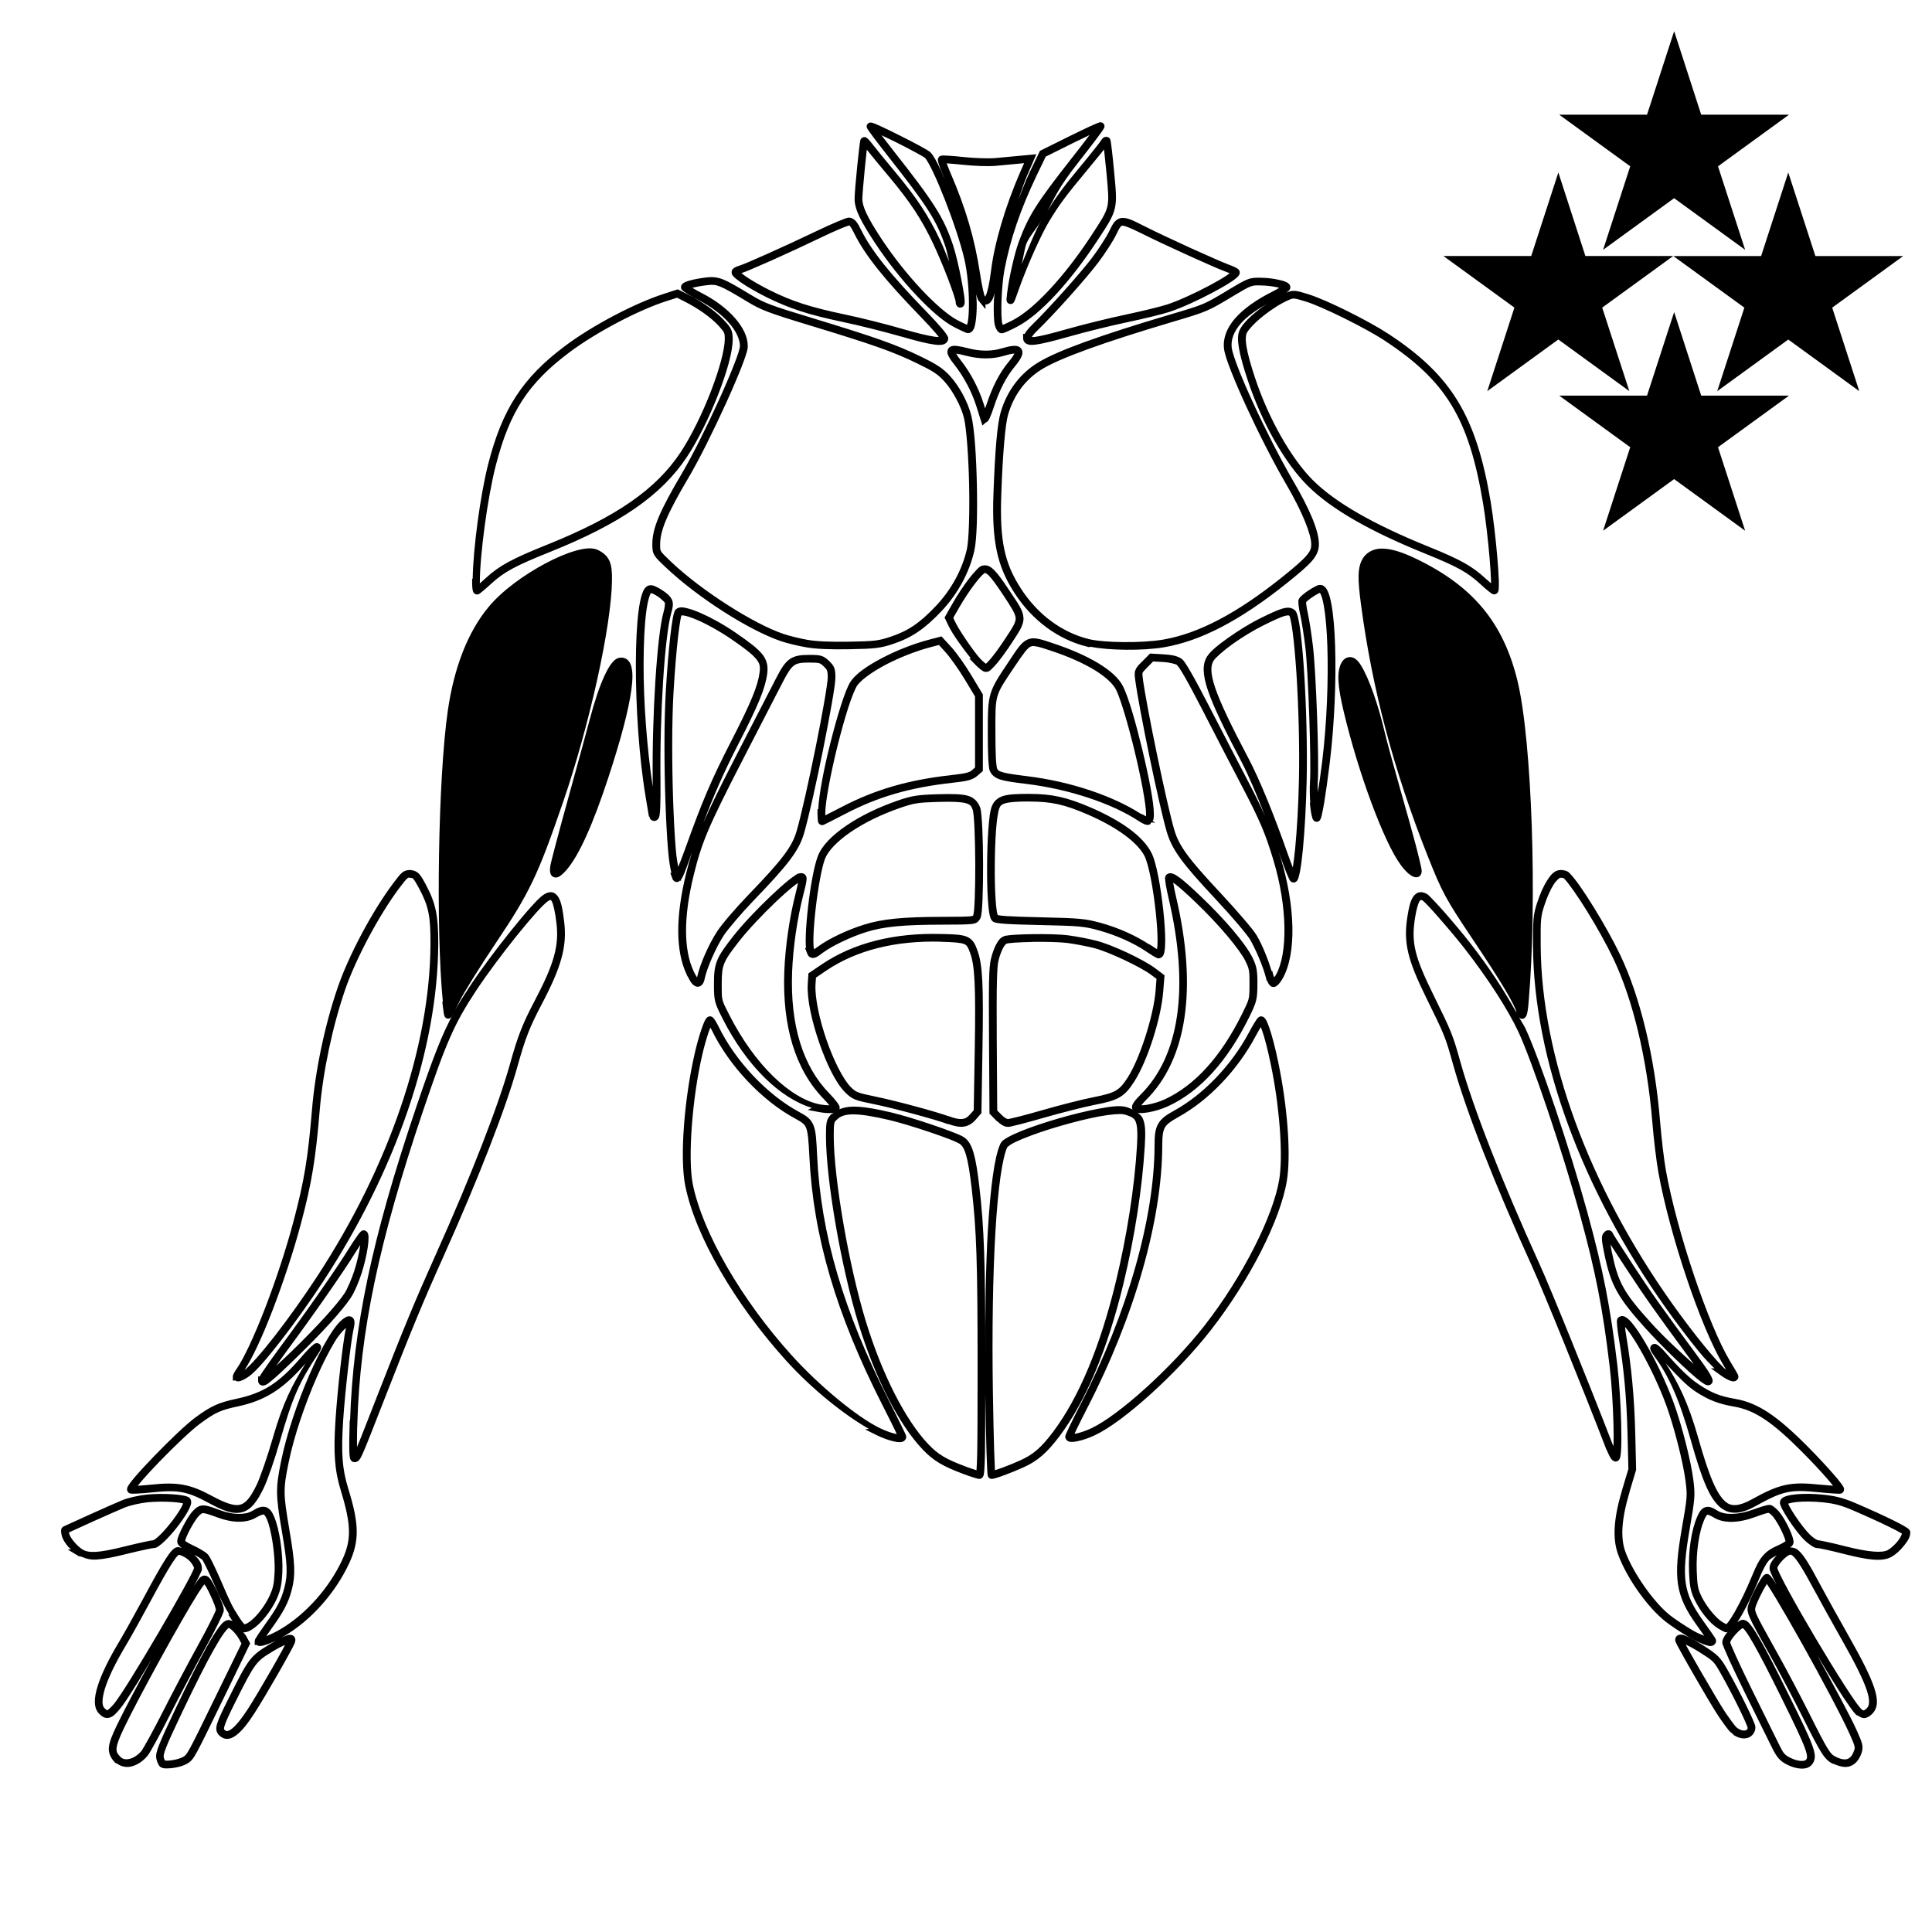 <?xml version="1.0" encoding="UTF-8" standalone="no"?>
<svg
   xmlns:dc="http://purl.org/dc/elements/1.1/"
   xmlns:cc="http://creativecommons.org/ns#"
   xmlns:rdf="http://www.w3.org/1999/02/22-rdf-syntax-ns#"
   xmlns:svg="http://www.w3.org/2000/svg"
   xmlns="http://www.w3.org/2000/svg"
   xmlns:sodipodi="http://sodipodi.sourceforge.net/DTD/sodipodi-0.dtd"
   xmlns:inkscape="http://www.inkscape.org/namespaces/inkscape"
   height="50"
   viewBox="0 0 50 50"
   width="50"
   version="1.1"
   id="svg6"
   sodipodi:docname="arm_vii.svg"
   inkscape:version="0.92.5 (2060ec1f9f, 2020-04-08)"
   inkscape:export-filename="/home/hamhec/workspace/web/skills/dist/assets/languages/de_b2.svg.png"
   inkscape:export-xdpi="99.921013"
   inkscape:export-ydpi="99.921013">
  <defs
     id="defs10" />
  <sodipodi:namedview
     pagecolor="#ffffff"
     bordercolor="#666666"
     borderopacity="1"
     objecttolerance="10"
     gridtolerance="10"
     guidetolerance="10"
     inkscape:pageopacity="0"
     inkscape:pageshadow="2"
     inkscape:window-width="3840"
     inkscape:window-height="2050"
     id="namedview8"
     showgrid="false"
     showguides="false"
     inkscape:guide-bbox="true"
     inkscape:zoom="45.254832"
     inkscape:cx="33.057362"
     inkscape:cy="36.419693"
     inkscape:window-x="3348"
     inkscape:window-y="-12"
     inkscape:window-maximized="1"
     inkscape:current-layer="svg6"
     inkscape:lockguides="true">
    <sodipodi:guide
       position="0,16.667"
       orientation="0,1"
       id="guide822"
       inkscape:locked="true"
       inkscape:label=""
       inkscape:color="rgb(0,0,255)" />
    <sodipodi:guide
       position="16.667,0"
       orientation="1,0"
       id="guide824"
       inkscape:locked="true"
       inkscape:label=""
       inkscape:color="rgb(0,0,255)" />
    <sodipodi:guide
       position="0,32"
       orientation="0,1"
       id="guide821"
       inkscape:locked="true"
       inkscape:label=""
       inkscape:color="rgb(0,0,255)" />
    <sodipodi:guide
       position="32,0"
       orientation="1,0"
       id="guide823"
       inkscape:locked="true"
       inkscape:label=""
       inkscape:color="rgb(0,0,255)" />
    <sodipodi:guide
       position="25.333,0"
       orientation="1,0"
       id="guide825"
       inkscape:locked="true"
       inkscape:label=""
       inkscape:color="rgb(0,0,255)" />
    <sodipodi:guide
       position="0,25.333"
       orientation="0,1"
       id="guide827"
       inkscape:locked="true"
       inkscape:label=""
       inkscape:color="rgb(0,0,255)" />
  </sodipodi:namedview>
  <path
     d="m 28.482,3.164 c -9.53e-4,5.9e-6 -0.018,8.847e-4 -0.023,0.002 -0.011,0.002 -0.018,0.005 -0.025,0.008 -0.015,0.005 -0.032,0.011 -0.053,0.02 -0.042,0.017 -0.099,0.042 -0.168,0.074 -0.139,0.064 -0.325,0.153 -0.529,0.254 L 26.914,3.904 26.65,4.453 c -0.124,0.259 -0.207,0.497 -0.305,0.742 0.079,-0.217 0.142,-0.433 0.234,-0.646 l 0.242,-0.557 -0.463,0.043 c -0.161,0.015 -0.435,0.041 -0.609,0.057 -0.161,0.014 -0.533,0.002 -0.82,-0.029 -0.145,-0.016 -0.28,-0.027 -0.381,-0.033 -0.05,-0.003 -0.093,-0.006 -0.125,-0.006 -0.016,-1.343e-4 -0.029,8.587e-4 -0.043,0.002 -0.007,5.488e-4 -0.014,0.002 -0.023,0.004 -0.005,0.001 -0.011,0.003 -0.02,0.006 -0.004,0.002 -0.015,0.006 -0.016,0.006 -2.96e-4,1.76e-4 -0.021,0.017 -0.021,0.018 -0.003,0.004 -0.023,0.038 -0.023,0.039 -2.38e-4,6.942e-4 -0.005,0.019 -0.006,0.025 -0.001,0.013 0.001,0.02 0.002,0.027 0.002,0.015 0.003,0.026 0.006,0.039 0.007,0.026 0.016,0.059 0.029,0.096 0.026,0.074 0.063,0.169 0.107,0.271 0.012,0.029 0.017,0.053 0.029,0.082 C 24.41,4.558 24.373,4.457 24.34,4.387 24.245,4.185 24.166,4.039 24.09,3.953 24.071,3.932 24.06,3.925 24.043,3.914 24.026,3.903 24.006,3.889 23.982,3.875 23.935,3.847 23.876,3.814 23.805,3.775 23.663,3.698 23.481,3.604 23.301,3.514 23.121,3.423 22.942,3.336 22.805,3.273 c -0.068,-0.031 -0.126,-0.057 -0.17,-0.074 -0.022,-0.009 -0.041,-0.016 -0.059,-0.021 -0.009,-0.003 -0.016,-0.004 -0.029,-0.006 -0.006,-7.93e-4 -0.026,-1.219e-4 -0.027,0 -5.74e-4,6.1e-5 -0.025,0.004 -0.025,0.004 -4.13e-4,1.476e-4 -0.035,0.023 -0.035,0.023 -6.9e-5,6.48e-5 -0.025,0.035 -0.025,0.035 -4.1e-5,1.007e-4 -0.006,0.029 -0.006,0.029 -2.4e-5,2.725e-4 0.002,0.029 0.002,0.029 1.74e-4,8.27e-4 0.006,0.019 0.008,0.023 0.004,0.01 0.008,0.017 0.012,0.023 0.008,0.013 0.018,0.028 0.031,0.047 0.026,0.037 0.062,0.087 0.107,0.148 0.092,0.123 0.22,0.289 0.363,0.471 1.074,1.364 1.29,1.705 1.523,2.4 0.027,0.081 0.059,0.241 0.09,0.367 -0.079,-0.191 -0.157,-0.392 -0.23,-0.547 -0.304,-0.643 -0.616,-1.115 -1.176,-1.783 -0.248,-0.297 -0.51,-0.619 -0.574,-0.703 -0.036,-0.047 -0.069,-0.088 -0.098,-0.119 -0.014,-0.015 -0.027,-0.027 -0.041,-0.039 -0.007,-0.006 -0.013,-0.012 -0.027,-0.02 -0.004,-0.002 -0.008,-0.004 -0.014,-0.006 -0.006,-0.002 -0.021,-0.006 -0.021,-0.006 -4.26e-4,-6.35e-5 -0.039,0.002 -0.039,0.002 -3.13e-4,7.64e-5 -0.046,0.026 -0.049,0.027 -1.75e-4,1.747e-4 -0.015,0.021 -0.016,0.021 -1.88e-4,3.266e-4 -0.006,0.009 -0.008,0.012 -0.003,0.006 -0.003,0.01 -0.004,0.014 -0.002,0.008 -0.004,0.015 -0.006,0.021 -0.003,0.014 -0.005,0.029 -0.008,0.049 -0.006,0.039 -0.012,0.093 -0.02,0.156 -0.015,0.127 -0.033,0.295 -0.051,0.469 -0.035,0.348 -0.066,0.706 -0.066,0.828 0,0.266 0.149,0.565 0.527,1.139 0.318,0.483 0.696,0.957 1.061,1.346 0.365,0.389 0.713,0.693 0.992,0.836 0.077,0.04 0.152,0.075 0.211,0.102 0.029,0.013 0.053,0.025 0.074,0.033 0.01,0.004 0.02,0.007 0.029,0.01 0.005,0.002 0.01,0.003 0.016,0.004 0.003,6.924e-4 0.007,0.003 0.012,0.004 0.004,6.336e-4 0.015,0 0.016,0 0.039,0 0.076,-0.02 0.098,-0.041 0.022,-0.021 0.036,-0.043 0.047,-0.066 0.022,-0.047 0.034,-0.1 0.045,-0.164 0.022,-0.128 0.033,-0.296 0.033,-0.486 0,-0.078 -0.01,-0.167 -0.014,-0.25 0.006,0.022 0.012,0.048 0.018,0.066 0.006,0.02 0.011,0.037 0.018,0.053 0.006,0.016 0.01,0.03 0.029,0.053 L 25.504,8 V 7.869 c 0.009,3.57e-5 0.013,0.013 0.023,0.012 0.084,-0.015 0.132,-0.08 0.166,-0.15 0.018,-0.038 0.032,-0.098 0.047,-0.148 -0.004,0.066 -0.015,0.119 -0.018,0.184 -0.005,0.142 -0.006,0.276 -0.002,0.391 0.004,0.11 0.011,0.195 0.029,0.264 6.67e-4,0.003 0.001,0.007 0.002,0.01 0.012,0.042 0.029,0.082 0.051,0.115 0.011,0.017 0.023,0.032 0.041,0.047 0.018,0.015 0.043,0.031 0.084,0.031 0.026,0 0.034,-0.005 0.045,-0.008 0.011,-0.003 0.021,-0.007 0.033,-0.012 0.024,-0.009 0.055,-0.022 0.088,-0.037 0.066,-0.03 0.149,-0.07 0.234,-0.115 0.602,-0.316 1.375,-1.162 2.084,-2.244 0.253,-0.386 0.384,-0.578 0.439,-0.809 0.056,-0.231 0.029,-0.469 -0.016,-0.947 -0.02,-0.22 -0.041,-0.422 -0.059,-0.572 -0.009,-0.075 -0.017,-0.137 -0.023,-0.182 -0.003,-0.022 -0.007,-0.042 -0.01,-0.057 -0.002,-0.008 -0.002,-0.014 -0.004,-0.021 -0.001,-0.004 -0.003,-0.007 -0.006,-0.014 -0.001,-0.003 -0.006,-0.013 -0.006,-0.014 -1.79e-4,-3.227e-4 -0.013,-0.018 -0.016,-0.021 -0.031,-0.031 -0.086,-0.036 -0.113,-0.027 -0.027,0.008 -0.04,0.018 -0.053,0.029 -0.025,0.022 -0.042,0.047 -0.059,0.076 0.004,-0.006 -0.017,0.026 -0.045,0.062 -0.028,0.036 -0.066,0.084 -0.111,0.141 C 28.241,3.965 28.122,4.113 27.996,4.264 27.499,4.86 27.327,5.108 27.104,5.463 27.299,5.125 27.361,4.895 27.918,4.188 c 0.183,-0.232 0.347,-0.444 0.465,-0.602 0.059,-0.079 0.106,-0.143 0.139,-0.189 0.016,-0.023 0.027,-0.043 0.037,-0.059 0.005,-0.008 0.009,-0.014 0.014,-0.023 0.002,-0.005 0.007,-0.02 0.008,-0.021 1.43e-4,-5.205e-4 0.004,-0.027 0.004,-0.027 0,-1.696e-4 -0.004,-0.029 -0.004,-0.029 -3.6e-5,-1.239e-4 -0.023,-0.039 -0.023,-0.039 v -0.002 l -0.002,-0.002 c -7.9e-5,-7.89e-5 -0.027,-0.019 -0.027,-0.02 -1.19e-4,-5.86e-5 -0.019,-0.006 -0.02,-0.006 -3.16e-4,-7.71e-5 -0.025,-0.004 -0.025,-0.004 z m -0.285,0.332 c -0.115,0.153 -0.265,0.349 -0.438,0.568 -0.929,1.182 -1.133,1.503 -1.387,2.178 -0.114,0.304 -0.263,0.958 -0.309,1.354 -0.007,0.059 -0.012,0.104 -0.014,0.137 -9.97e-4,0.017 -0.004,0.023 0.004,0.057 10e-4,0.004 0.004,0.015 0.004,0.016 1.75e-4,4.383e-4 0.012,0.021 0.012,0.021 2.12e-4,2.93e-4 0.031,0.029 0.031,0.029 2.47e-4,1.464e-4 0.052,0.014 0.053,0.014 2.82e-4,-1.1e-6 0.043,-0.01 0.043,-0.01 3.19e-4,-1.498e-4 0.023,-0.013 0.023,-0.014 7.16e-4,-5.993e-4 0.014,-0.016 0.018,-0.021 0.015,-0.021 0.018,-0.032 0.025,-0.049 0.007,-0.017 0.016,-0.038 0.025,-0.064 0.019,-0.052 0.046,-0.126 0.08,-0.223 0.216,-0.612 0.576,-1.417 0.789,-1.768 0.261,-0.43 0.431,-0.659 0.99,-1.33 0.127,-0.152 0.248,-0.299 0.34,-0.414 0.035,-0.044 0.06,-0.076 0.086,-0.109 0.002,0.013 0.002,0.019 0.004,0.033 0.017,0.148 0.038,0.351 0.059,0.57 0.044,0.479 0.066,0.698 0.021,0.881 -0.044,0.183 -0.161,0.36 -0.414,0.746 -0.698,1.066 -1.478,1.896 -2.01,2.176 v 0.002 c -0.082,0.043 -0.163,0.081 -0.225,0.109 -0.022,0.01 -0.037,0.017 -0.053,0.023 -0.003,-0.007 -0.007,-0.013 -0.01,-0.021 -0.001,-0.004 -0.003,-0.006 -0.004,-0.01 -0.009,-0.032 -0.02,-0.119 -0.023,-0.227 -0.004,-0.108 -0.003,-0.239 0.002,-0.377 0.01,-0.276 0.037,-0.582 0.074,-0.779 0.151,-0.8 0.414,-1.571 0.836,-2.455 L 27.064,4.053 27.771,3.701 C 27.936,3.62 28.073,3.554 28.197,3.496 Z M 22.812,3.5 c 0.121,0.057 0.253,0.119 0.398,0.191 0.179,0.09 0.359,0.184 0.498,0.26 0.07,0.038 0.129,0.07 0.172,0.096 0.021,0.013 0.039,0.025 0.051,0.033 0.012,0.008 0.019,0.016 0.01,0.006 0.038,0.042 0.124,0.191 0.217,0.387 0.092,0.196 0.197,0.444 0.301,0.709 0.207,0.53 0.408,1.13 0.498,1.521 0.079,0.34 0.119,0.796 0.119,1.162 0,0.183 -0.009,0.343 -0.027,0.451 -0.007,0.042 -0.016,0.068 -0.023,0.09 -0.012,-0.005 -0.021,-0.009 -0.035,-0.016 -0.055,-0.025 -0.127,-0.059 -0.201,-0.098 -0.236,-0.121 -0.581,-0.415 -0.938,-0.795 -0.357,-0.38 -0.73,-0.846 -1.041,-1.318 -0.374,-0.567 -0.494,-0.843 -0.494,-1.029 0,-0.08 0.032,-0.463 0.066,-0.809 0.017,-0.173 0.034,-0.34 0.049,-0.465 1.9e-4,-0.002 -1.9e-4,-0.002 0,-0.004 0.078,0.102 0.328,0.404 0.574,0.697 0.553,0.661 0.849,1.111 1.146,1.74 0.12,0.255 0.269,0.609 0.385,0.912 0.058,0.152 0.107,0.293 0.143,0.4 0.018,0.054 0.032,0.098 0.041,0.133 0.009,0.034 0.012,0.063 0.012,0.055 0,0.03 2.85e-4,0.055 0.02,0.092 0.005,0.009 0.012,0.018 0.023,0.029 0.006,0.005 0.019,0.015 0.02,0.016 7.06e-4,4.15e-4 0.031,0.013 0.031,0.014 0.002,3.519e-4 0.063,-0.005 0.064,-0.006 7.96e-4,-3.265e-4 0.017,-0.009 0.023,-0.014 0.005,-0.004 0.01,-0.008 0.014,-0.012 l 0.002,-0.002 c 0.002,-0.002 0.009,-0.01 0.012,-0.014 0.003,-0.005 0.006,-0.01 0.008,-0.014 0.004,-0.008 0.006,-0.015 0.008,-0.021 0.004,-0.012 0.005,-0.02 0.006,-0.029 0.002,-0.018 0.003,-0.035 0.002,-0.055 -0.002,-0.039 -0.006,-0.088 -0.014,-0.145 C 24.936,7.537 24.91,7.389 24.879,7.23 24.817,6.912 24.734,6.553 24.664,6.344 24.425,5.631 24.184,5.247 23.107,3.881 22.991,3.733 22.897,3.611 22.812,3.5 Z M 26.504,4.223 26.396,4.469 c -0.381,0.878 -0.659,1.816 -0.748,2.537 -0.041,0.327 -0.09,0.548 -0.135,0.639 -0.022,0.045 -0.038,0.042 -0.02,0.039 0.018,-0.003 0.016,0.008 -0.012,-0.025 0.012,0.014 0.007,0.011 0.004,0.004 -0.003,-0.007 -0.009,-0.021 -0.014,-0.037 -0.01,-0.032 -0.021,-0.078 -0.033,-0.133 -0.024,-0.11 -0.051,-0.256 -0.074,-0.408 -0.139,-0.907 -0.367,-1.687 -0.764,-2.607 -0.041,-0.096 -0.076,-0.184 -0.1,-0.25 0.013,6.579e-4 0.019,0.001 0.033,0.002 0.097,0.006 0.231,0.018 0.373,0.033 0.299,0.032 0.665,0.047 0.859,0.029 0.175,-0.015 0.449,-0.041 0.611,-0.057 z m -4.529,1.41 c -0.031,0 -0.042,0.004 -0.061,0.01 -0.019,0.005 -0.04,0.013 -0.064,0.021 -0.049,0.018 -0.111,0.044 -0.184,0.074 -0.145,0.061 -0.33,0.144 -0.521,0.236 -0.418,0.201 -0.894,0.42 -1.283,0.594 -0.195,0.087 -0.368,0.163 -0.5,0.219 -0.132,0.056 -0.234,0.092 -0.248,0.096 -0.038,0.009 -0.071,0.024 -0.102,0.043 -0.015,0.009 -0.03,0.019 -0.045,0.035 -0.015,0.016 -0.033,0.042 -0.033,0.084 0,0.057 0.023,0.078 0.041,0.1 0.018,0.022 0.039,0.041 0.064,0.062 0.051,0.043 0.118,0.091 0.199,0.145 0.162,0.106 0.38,0.23 0.605,0.342 0.592,0.293 1.086,0.453 1.982,0.641 0.404,0.085 1.071,0.252 1.475,0.369 0.005,0.002 0.006,4.401e-4 0.012,0.002 0.389,0.113 0.668,0.184 0.855,0.209 0.095,0.013 0.167,0.017 0.232,0.002 0.033,-0.007 0.065,-0.021 0.094,-0.049 0.029,-0.028 0.047,-0.072 0.047,-0.109 0,-0.001 -0.002,-0.024 -0.004,-0.031 -0.002,-0.007 -0.006,-0.012 -0.008,-0.018 -0.004,-0.01 -0.009,-0.019 -0.014,-0.027 -0.01,-0.017 -0.021,-0.033 -0.035,-0.053 C 24.452,8.59 24.413,8.542 24.365,8.486 24.27,8.375 24.141,8.235 23.998,8.088 23.048,7.109 22.553,6.49 22.291,5.961 c -0.052,-0.106 -0.093,-0.18 -0.139,-0.234 -0.046,-0.055 -0.111,-0.094 -0.178,-0.094 z m 7.053,0.008 c -0.078,0.007 -0.147,0.054 -0.193,0.113 -0.046,0.059 -0.082,0.132 -0.125,0.223 -0.067,0.141 -0.274,0.464 -0.445,0.691 -0.297,0.394 -1.139,1.337 -1.555,1.738 -0.059,0.057 -0.112,0.117 -0.152,0.172 -0.017,0.023 -0.031,0.045 -0.043,0.066 l -0.037,-0.004 V 8.75 c 0,0.031 0.009,0.069 0.031,0.1 0.023,0.031 0.056,0.05 0.088,0.061 0.063,0.021 0.127,0.017 0.215,0.006 0.175,-0.023 0.443,-0.089 0.859,-0.207 0.415,-0.118 1.099,-0.287 1.51,-0.373 0.417,-0.087 0.899,-0.204 1.092,-0.268 0.309,-0.102 0.746,-0.304 1.111,-0.498 0.183,-0.097 0.347,-0.191 0.469,-0.271 0.061,-0.04 0.11,-0.075 0.148,-0.109 0.019,-0.017 0.036,-0.033 0.051,-0.053 0.015,-0.019 0.033,-0.043 0.033,-0.09 0,-5.09e-4 -0.006,-0.033 -0.006,-0.033 -1.98e-4,-5.731e-4 -0.006,-0.016 -0.01,-0.021 -0.007,-0.011 -0.012,-0.018 -0.018,-0.023 -0.011,-0.011 -0.02,-0.017 -0.029,-0.023 -0.018,-0.012 -0.038,-0.022 -0.061,-0.033 -0.046,-0.022 -0.104,-0.047 -0.17,-0.07 C 31.666,6.798 31.261,6.622 30.824,6.424 30.388,6.225 29.911,6.001 29.621,5.855 29.334,5.712 29.184,5.626 29.027,5.641 Z m -2.078,0.062 C 26.797,5.966 26.618,6.413 26.441,6.838 26.488,6.646 26.52,6.419 26.561,6.312 26.632,6.123 26.87,5.861 26.949,5.703 Z m -4.975,0.129 c 0.004,0 5.69e-4,-0.006 0.025,0.023 0.025,0.03 0.061,0.093 0.111,0.193 0.279,0.563 0.788,1.196 1.744,2.18 0.14,0.144 0.266,0.282 0.357,0.389 0.035,0.041 0.061,0.072 0.084,0.102 -0.029,6.773e-4 -0.048,0.003 -0.102,-0.004 -0.168,-0.023 -0.446,-0.089 -0.84,-0.203 -0.003,-9.593e-4 -0.008,-0.003 -0.012,-0.004 C 22.931,8.389 22.276,8.224 21.867,8.139 20.978,7.952 20.51,7.802 19.932,7.516 19.713,7.407 19.501,7.286 19.348,7.186 19.279,7.141 19.227,7.101 19.188,7.068 c 0.057,-0.017 0.13,-0.046 0.252,-0.098 0.135,-0.057 0.308,-0.132 0.504,-0.219 0.391,-0.174 0.867,-0.394 1.287,-0.596 0.189,-0.091 0.373,-0.175 0.514,-0.234 0.07,-0.03 0.13,-0.052 0.174,-0.068 0.022,-0.008 0.039,-0.014 0.051,-0.018 0.012,-0.003 0.024,-0.004 0.006,-0.004 z m 7.072,0.008 c 0.046,-0.004 0.199,0.052 0.484,0.195 0.295,0.148 0.771,0.371 1.209,0.57 0.438,0.199 0.831,0.372 0.982,0.426 0.04,0.014 0.068,0.028 0.1,0.041 -0.025,0.019 -0.046,0.037 -0.082,0.061 -0.112,0.074 -0.272,0.167 -0.451,0.262 -0.358,0.19 -0.793,0.39 -1.08,0.484 -0.167,0.055 -0.658,0.175 -1.07,0.262 -0.419,0.088 -1.101,0.255 -1.523,0.375 -0.414,0.117 -0.68,0.184 -0.83,0.203 -0.048,0.006 -0.06,0.003 -0.082,0.002 0.005,-0.008 0.007,-0.014 0.014,-0.023 0.032,-0.044 0.079,-0.097 0.131,-0.146 0.431,-0.416 1.263,-1.345 1.576,-1.762 0.179,-0.238 0.384,-0.553 0.467,-0.727 0.042,-0.088 0.074,-0.151 0.1,-0.184 0.026,-0.033 0.034,-0.037 0.057,-0.039 z M 18.492,7.176 c -0.07,-0.007 -0.137,-0.005 -0.209,0.004 -0.166,0.02 -0.311,0.047 -0.42,0.076 -0.055,0.015 -0.101,0.03 -0.139,0.049 -0.019,0.009 -0.036,0.019 -0.055,0.035 -0.018,0.017 -0.045,0.046 -0.045,0.094 0,3.425e-4 0.002,0.023 0.002,0.023 8.8e-5,3.863e-4 0.004,0.011 0.006,0.016 0.004,0.009 0.008,0.016 0.012,0.021 0.007,0.01 0.012,0.016 0.018,0.021 0.011,0.011 0.023,0.02 0.035,0.029 0.025,0.019 0.056,0.039 0.094,0.062 0.076,0.047 0.178,0.104 0.291,0.162 0.327,0.169 0.599,0.378 0.785,0.59 0.186,0.212 0.283,0.427 0.283,0.602 0,0.007 -0.011,0.073 -0.037,0.156 -0.026,0.084 -0.066,0.193 -0.115,0.318 -0.098,0.251 -0.234,0.571 -0.389,0.912 -0.309,0.681 -0.69,1.446 -0.963,1.908 -0.567,0.961 -0.764,1.412 -0.764,1.828 0,0.113 0.002,0.201 0.055,0.289 0.053,0.088 0.136,0.164 0.293,0.312 0.809,0.768 2.15,1.63 2.986,1.912 0.158,0.053 0.439,0.121 0.643,0.156 0.256,0.045 0.613,0.06 1.119,0.051 0.664,-0.012 0.804,-0.028 1.123,-0.133 0.484,-0.158 0.831,-0.394 1.264,-0.852 0.422,-0.447 0.722,-0.999 0.85,-1.562 0.068,-0.299 0.082,-0.996 0.066,-1.717 -0.015,-0.721 -0.062,-1.442 -0.141,-1.77 -0.083,-0.347 -0.308,-0.769 -0.555,-1.039 C 24.403,9.532 24.245,9.428 23.812,9.219 23.185,8.915 22.646,8.725 21.018,8.23 19.943,7.904 19.785,7.845 19.436,7.633 19.08,7.417 18.876,7.297 18.715,7.232 18.634,7.2 18.562,7.183 18.492,7.176 Z M 32.641,7.188 C 32.502,7.185 32.408,7.185 32.295,7.227 32.182,7.268 32.058,7.342 31.824,7.482 31.145,7.89 31.188,7.872 30.275,8.143 28.478,8.676 27.376,9.072 26.871,9.379 26.399,9.665 26.064,10.11 25.898,10.668 c -0.091,0.307 -0.148,1.01 -0.188,2.125 -0.043,1.21 0.093,1.855 0.543,2.551 0.459,0.71 1.127,1.206 1.879,1.391 l 0.068,0.016 0.01,-0.016 c 0.474,0.099 1.357,0.111 1.918,0.016 0.962,-0.164 1.983,-0.704 3.184,-1.666 0.326,-0.262 0.526,-0.432 0.65,-0.578 0.124,-0.146 0.172,-0.28 0.172,-0.42 0,-0.357 -0.244,-0.918 -0.672,-1.65 C 33.127,11.861 32.741,11.101 32.434,10.434 32.28,10.1 32.145,9.787 32.047,9.535 31.949,9.283 31.887,9.083 31.877,9.002 c -0.025,-0.207 0.049,-0.415 0.238,-0.633 0.148,-0.17 0.387,-0.34 0.674,-0.506 -0.069,0.048 -0.14,0.093 -0.205,0.145 -0.222,0.176 -0.41,0.354 -0.494,0.516 -0.062,0.119 -0.062,0.271 -0.027,0.48 0.035,0.209 0.11,0.481 0.229,0.838 0.361,1.089 0.958,2.145 1.557,2.736 0.608,0.6 1.594,1.166 3.021,1.744 0.856,0.347 1.108,0.487 1.451,0.803 0.069,0.064 0.136,0.123 0.189,0.166 0.027,0.022 0.05,0.039 0.07,0.053 0.01,0.007 0.019,0.014 0.029,0.02 0.005,0.003 0.012,0.007 0.02,0.01 0.004,0.002 0.008,0.002 0.014,0.004 0.006,0.002 0.023,0.004 0.023,0.004 5.25e-4,2.8e-5 0.035,-0.004 0.035,-0.004 5.02e-4,-1.53e-4 0.029,-0.015 0.029,-0.016 4.78e-4,-3.32e-4 0.015,-0.01 0.02,-0.016 0.005,-0.005 0.009,-0.011 0.012,-0.016 0.012,-0.018 0.015,-0.03 0.018,-0.041 0.006,-0.022 0.006,-0.042 0.008,-0.066 0.003,-0.048 0.004,-0.11 0.002,-0.188 -0.005,-0.155 -0.019,-0.368 -0.039,-0.605 -0.04,-0.474 -0.106,-1.047 -0.174,-1.453 -0.372,-2.21 -1.012,-3.263 -2.635,-4.33 -0.522,-0.343 -1.601,-0.882 -2.078,-1.031 -0.166,-0.052 -0.26,-0.08 -0.346,-0.088 -0.086,-0.007 -0.157,0.015 -0.234,0.047 0.016,-0.011 0.034,-0.023 0.047,-0.033 0.011,-0.009 0.021,-0.017 0.031,-0.029 0.005,-0.006 0.011,-0.013 0.018,-0.023 0.003,-0.005 0.005,-0.013 0.008,-0.021 0.003,-0.009 0.006,-0.032 0.006,-0.033 0,-0.052 -0.029,-0.084 -0.051,-0.102 -0.021,-0.018 -0.043,-0.029 -0.066,-0.039 -0.047,-0.021 -0.104,-0.036 -0.17,-0.051 C 32.973,7.212 32.805,7.191 32.641,7.188 Z M 18.473,7.373 c 0.05,0.005 0.1,0.018 0.168,0.045 0.135,0.055 0.337,0.17 0.691,0.385 0.359,0.218 0.551,0.293 1.627,0.619 1.626,0.494 2.149,0.678 2.766,0.977 0.427,0.207 0.544,0.284 0.713,0.469 0.217,0.237 0.438,0.651 0.51,0.951 0.066,0.277 0.117,1.012 0.133,1.727 0.015,0.715 -0.006,1.437 -0.059,1.67 -0.119,0.525 -0.403,1.045 -0.801,1.467 -0.42,0.444 -0.725,0.649 -1.182,0.799 -0.311,0.102 -0.403,0.113 -1.064,0.125 -0.501,0.009 -0.848,-0.008 -1.08,-0.049 h -0.002 c -0.191,-0.033 -0.474,-0.104 -0.611,-0.15 -0.779,-0.262 -2.129,-1.124 -2.912,-1.867 -0.157,-0.149 -0.233,-0.225 -0.26,-0.27 -0.027,-0.045 -0.025,-0.073 -0.025,-0.186 0,-0.352 0.173,-0.773 0.736,-1.727 0.281,-0.475 0.659,-1.242 0.971,-1.928 0.156,-0.343 0.294,-0.666 0.395,-0.922 0.05,-0.128 0.091,-0.24 0.119,-0.33 0.029,-0.09 0.047,-0.153 0.047,-0.217 2e-6,-0.246 -0.127,-0.497 -0.334,-0.732 -0.207,-0.236 -0.497,-0.458 -0.844,-0.637 -0.101,-0.052 -0.189,-0.101 -0.258,-0.143 0.095,-0.025 0.234,-0.052 0.393,-0.07 0.066,-0.008 0.115,-0.011 0.164,-0.006 z m 14.164,0.014 c 0.149,0.003 0.307,0.023 0.424,0.049 0.019,0.004 0.027,0.009 0.043,0.014 -0.05,0.03 -0.104,0.062 -0.172,0.096 -0.428,0.215 -0.752,0.447 -0.967,0.693 -0.215,0.247 -0.32,0.516 -0.287,0.787 0.016,0.131 0.083,0.326 0.184,0.584 0.101,0.258 0.236,0.572 0.391,0.908 0.31,0.673 0.696,1.437 1.037,2.02 0.421,0.721 0.645,1.294 0.645,1.549 0,0.103 -0.018,0.167 -0.123,0.291 -0.105,0.124 -0.299,0.293 -0.623,0.553 -1.186,0.95 -2.179,1.467 -3.092,1.623 -0.545,0.093 -1.528,0.082 -1.916,-0.014 -0.698,-0.171 -1.323,-0.633 -1.758,-1.305 -0.43,-0.665 -0.552,-1.241 -0.51,-2.434 0.039,-1.111 0.106,-1.834 0.178,-2.076 0.153,-0.516 0.455,-0.915 0.885,-1.176 0.458,-0.278 1.565,-0.683 3.357,-1.215 0.913,-0.271 0.917,-0.272 1.596,-0.68 0.233,-0.14 0.353,-0.21 0.436,-0.24 0.083,-0.031 0.136,-0.03 0.273,-0.027 z M 17.541,7.488 17.195,7.6 c -0.762,0.243 -1.862,0.822 -2.572,1.354 -1.097,0.821 -1.624,1.631 -1.988,3.055 -0.207,0.81 -0.39,2.191 -0.402,2.969 h -0.014 v 0.1 c 0,0.06 0.002,0.115 0.008,0.158 0.003,0.022 0.006,0.041 0.012,0.061 0.003,0.01 0.004,0.02 0.014,0.035 0.002,0.004 0.006,0.007 0.01,0.012 0.004,0.005 0.015,0.015 0.016,0.016 4.27e-4,3.55e-4 0.027,0.017 0.027,0.018 4.31e-4,1.8e-4 0.039,0.008 0.039,0.008 2.23e-4,0 0.019,-0.002 0.02,-0.002 2.84e-4,-5.6e-5 0.01,-0.003 0.014,-0.004 0.007,-0.002 0.01,-0.004 0.014,-0.006 0.007,-0.004 0.013,-0.007 0.018,-0.01 0.009,-0.006 0.017,-0.012 0.027,-0.02 0.02,-0.015 0.044,-0.035 0.072,-0.059 0.057,-0.048 0.131,-0.112 0.209,-0.184 0.325,-0.298 0.615,-0.456 1.514,-0.816 1.817,-0.729 2.885,-1.465 3.547,-2.463 0.289,-0.436 0.582,-1.038 0.805,-1.609 0.223,-0.571 0.377,-1.103 0.377,-1.436 0,-0.097 -0.007,-0.174 -0.041,-0.25 -0.034,-0.076 -0.088,-0.137 -0.172,-0.228 C 18.528,8.06 18.185,7.814 17.814,7.627 Z m -0.018,0.217 0.201,0.102 c 0.352,0.178 0.682,0.415 0.875,0.625 0.081,0.088 0.119,0.137 0.137,0.176 0.017,0.039 0.021,0.078 0.021,0.168 0,0.266 -0.145,0.803 -0.363,1.363 -0.218,0.56 -0.506,1.153 -0.783,1.57 -0.632,0.953 -1.656,1.667 -3.455,2.389 -0.903,0.363 -1.231,0.539 -1.574,0.854 -0.062,0.057 -0.115,0.104 -0.164,0.146 -1.44e-4,-0.008 0,-0.013 0,-0.021 0,-0.723 0.202,-2.208 0.41,-3.02 0.358,-1.397 0.842,-2.141 1.914,-2.943 0.686,-0.513 1.787,-1.093 2.514,-1.324 z M 33.5,7.727 c 0.05,0.004 0.138,0.029 0.303,0.08 0.425,0.133 1.534,0.68 2.029,1.006 1.594,1.048 2.18,2.013 2.547,4.197 0.067,0.396 0.132,0.968 0.172,1.438 0.02,0.235 0.033,0.445 0.037,0.594 6.85e-4,0.023 -2.17e-4,0.033 0,0.053 -0.041,-0.035 -0.084,-0.07 -0.133,-0.115 C 38.097,14.649 37.806,14.486 36.945,14.137 35.53,13.563 34.563,13.005 33.988,12.438 33.427,11.884 32.832,10.842 32.48,9.779 32.364,9.427 32.291,9.162 32.26,8.971 c -0.032,-0.191 -0.019,-0.304 0.008,-0.355 0.051,-0.1 0.229,-0.285 0.439,-0.451 0.211,-0.166 0.458,-0.323 0.652,-0.404 0.071,-0.03 0.091,-0.038 0.141,-0.033 z M 24.66,8.953 c -0.035,0.005 -0.074,0.017 -0.105,0.053 -0.031,0.035 -0.04,0.086 -0.035,0.123 0.005,0.037 0.018,0.068 0.035,0.1 0.033,0.064 0.085,0.135 0.156,0.225 0.228,0.288 0.439,0.686 0.551,1.041 0.053,0.168 0.105,0.333 0.117,0.371 l 0.047,0.146 0.084,-0.076 h 0.002 c 0.003,-0.001 0.019,-0.009 0.025,-0.014 0.007,-0.004 0.011,-0.008 0.016,-0.012 0.008,-0.008 0.015,-0.013 0.02,-0.02 0.019,-0.025 0.03,-0.05 0.045,-0.082 0.03,-0.064 0.064,-0.157 0.1,-0.266 0.15,-0.457 0.324,-0.788 0.547,-1.059 0.075,-0.091 0.129,-0.167 0.162,-0.236 0.017,-0.035 0.03,-0.07 0.033,-0.107 0.004,-0.038 -0.006,-0.084 -0.033,-0.119 -0.055,-0.071 -0.135,-0.074 -0.215,-0.068 -0.079,0.006 -0.173,0.029 -0.291,0.064 -0.252,0.077 -0.556,0.077 -0.859,-0.002 -0.122,-0.032 -0.216,-0.052 -0.293,-0.061 -0.039,-0.004 -0.073,-0.007 -0.107,-0.002 z m 1.592,0.195 c -0.002,0.006 -0.002,0.006 -0.006,0.014 -0.02,0.043 -0.067,0.111 -0.137,0.195 -0.243,0.293 -0.427,0.651 -0.582,1.123 -0.012,0.037 -0.021,0.056 -0.033,0.088 -0.017,-0.055 -0.024,-0.074 -0.043,-0.135 -0.12,-0.382 -0.338,-0.795 -0.584,-1.105 -0.062,-0.078 -0.098,-0.134 -0.121,-0.176 0.057,0.006 0.148,0.026 0.266,0.057 0.335,0.087 0.673,0.089 0.967,0 0.11,-0.033 0.195,-0.053 0.248,-0.057 0.033,-0.003 0.023,-0.003 0.025,-0.004 z M 15.215,14.193 c -0.098,0.005 -0.206,0.028 -0.322,0.061 -0.233,0.066 -0.501,0.18 -0.775,0.326 -0.55,0.292 -1.125,0.708 -1.471,1.125 -0.538,0.648 -0.893,1.558 -1.057,2.682 -0.252,1.738 -0.313,5.679 -0.129,7.537 h -0.014 l 0.012,0.109 v 0.002 c 0.008,0.071 0.017,0.133 0.025,0.18 0.004,0.023 0.007,0.044 0.012,0.061 0.002,0.009 0.004,0.014 0.012,0.029 0.002,0.004 0.007,0.015 0.008,0.016 2.85e-4,4.06e-4 0.023,0.023 0.023,0.023 1.33e-4,9.6e-5 0.027,0.014 0.027,0.014 1.26e-4,4.1e-5 0.043,0.006 0.043,0.006 1.2e-4,-1.3e-5 0.041,-0.016 0.041,-0.016 8.4e-5,-5.1e-5 0.013,-0.008 0.02,-0.014 l 0.002,-0.004 c 0.003,-0.003 0.008,-0.009 0.01,-0.012 0.002,-0.003 0.005,-0.004 0.006,-0.006 0.002,-0.004 0.004,-0.008 0.006,-0.012 0.004,-0.008 0.009,-0.018 0.016,-0.029 0.013,-0.023 0.031,-0.055 0.051,-0.094 -0.319,0.577 -0.559,1.201 -1.006,2.525 -1.132,3.353 -1.616,5.674 -1.695,8.055 h -0.01 l -0.002,0.096 c -0.009,0.317 -0.012,0.54 -0.008,0.686 0.002,0.073 0.005,0.126 0.012,0.168 0.003,0.021 0.006,0.038 0.016,0.061 0.005,0.011 0.01,0.024 0.025,0.039 0.004,0.004 0.009,0.008 0.014,0.012 0.005,0.004 0.017,0.011 0.018,0.012 0.001,4.94e-4 0.046,0.01 0.047,0.01 0.011,0 0.037,2.51e-4 0.064,-0.012 0.028,-0.012 0.05,-0.032 0.066,-0.053 0.033,-0.042 0.058,-0.095 0.102,-0.195 0.087,-0.2 0.238,-0.586 0.537,-1.352 0.709,-1.815 0.984,-2.483 1.537,-3.715 0.902,-2.009 1.613,-3.833 1.918,-4.93 0.199,-0.714 0.31,-1 0.623,-1.594 0.511,-0.97 0.659,-1.5 0.582,-2.131 -0.038,-0.315 -0.073,-0.511 -0.15,-0.641 -0.039,-0.065 -0.102,-0.119 -0.178,-0.127 -0.075,-0.007 -0.142,0.023 -0.205,0.064 -0.088,0.058 -0.197,0.172 -0.344,0.336 -0.147,0.164 -0.322,0.374 -0.508,0.605 -0.371,0.462 -0.781,1.01 -1.066,1.443 -0.14,0.213 -0.26,0.404 -0.369,0.6 0.037,-0.073 0.079,-0.159 0.129,-0.258 0.104,-0.208 0.523,-0.883 0.918,-1.471 0.879,-1.309 1.09,-1.751 1.742,-3.646 0.682,-1.983 1.253,-4.552 1.268,-5.75 0.003,-0.215 -0.01,-0.371 -0.066,-0.498 -0.056,-0.127 -0.159,-0.214 -0.291,-0.279 -0.077,-0.038 -0.166,-0.05 -0.264,-0.045 z m 20.555,0.004 c -0.241,-0.002 -0.435,0.111 -0.531,0.312 -0.105,0.219 -0.101,0.492 -0.018,1.125 0.288,2.184 0.846,4.298 1.715,6.488 0.392,0.987 0.468,1.127 1.201,2.221 0.351,0.523 0.617,0.937 0.801,1.244 0.184,0.307 0.286,0.519 0.299,0.58 l 0.01,0.043 c -0.301,-0.547 -0.711,-1.18 -1.205,-1.811 -0.192,-0.245 -0.444,-0.546 -0.66,-0.791 -0.108,-0.123 -0.207,-0.23 -0.285,-0.312 -0.039,-0.041 -0.073,-0.077 -0.102,-0.104 -0.028,-0.027 -0.043,-0.044 -0.078,-0.062 -0.057,-0.03 -0.122,-0.05 -0.188,-0.037 -0.066,0.013 -0.119,0.06 -0.156,0.115 -0.074,0.111 -0.112,0.272 -0.15,0.518 -0.104,0.666 -0.002,1.103 0.494,2.109 0.473,0.961 0.486,0.991 0.686,1.705 0.344,1.23 1.083,3.116 2.053,5.248 0.286,0.629 1.317,3.166 1.896,4.672 l 0.025,0.064 h 0.004 c 0.026,0.061 0.053,0.124 0.078,0.168 0.017,0.03 0.032,0.056 0.051,0.078 0.009,0.011 0.02,0.023 0.037,0.035 0.009,0.006 0.021,0.011 0.037,0.016 0.008,0.002 0.026,0.004 0.027,0.004 9.12e-4,3e-6 0.034,-0.006 0.035,-0.006 6.51e-4,-2.22e-4 0.017,-0.006 0.023,-0.01 0.006,-0.004 0.011,-0.007 0.016,-0.012 0.009,-0.008 0.017,-0.016 0.021,-0.023 0.009,-0.014 0.014,-0.026 0.018,-0.037 0.008,-0.022 0.012,-0.045 0.016,-0.07 0.008,-0.051 0.012,-0.116 0.016,-0.195 0.007,-0.159 0.006,-0.373 0,-0.615 -0.012,-0.484 -0.046,-1.075 -0.1,-1.527 -0.178,-1.501 -0.365,-2.457 -0.771,-3.939 -0.449,-1.637 -1.231,-3.966 -1.605,-4.771 -0.04,-0.085 -0.12,-0.202 -0.17,-0.297 0.018,0.021 0.037,0.047 0.082,0.045 0.059,-0.002 0.087,-0.041 0.1,-0.062 0.026,-0.044 0.033,-0.085 0.043,-0.143 0.01,-0.058 0.018,-0.131 0.025,-0.221 0.226,-2.624 0.087,-6.787 -0.289,-8.326 -0.366,-1.498 -1.142,-2.435 -2.598,-3.143 -0.368,-0.179 -0.661,-0.274 -0.902,-0.275 z m -10.352,0.443 c -0.073,0.023 -0.106,0.066 -0.162,0.125 -0.056,0.059 -0.12,0.134 -0.188,0.223 -0.135,0.177 -0.287,0.404 -0.414,0.627 l -0.209,0.367 0.098,0.205 c 0.107,0.224 0.38,0.602 0.582,0.85 l -0.039,0.004 0.146,0.152 c 0.046,0.048 0.094,0.092 0.137,0.125 0.021,0.017 0.04,0.031 0.061,0.043 0.02,0.012 0.034,0.027 0.084,0.027 0.079,0 0.108,-0.036 0.15,-0.074 0.043,-0.038 0.089,-0.09 0.143,-0.154 0.106,-0.128 0.237,-0.307 0.383,-0.529 0.096,-0.146 0.169,-0.257 0.221,-0.355 0.051,-0.099 0.082,-0.192 0.076,-0.291 -0.011,-0.198 -0.142,-0.368 -0.371,-0.713 -0.167,-0.252 -0.283,-0.413 -0.383,-0.514 -0.05,-0.05 -0.095,-0.087 -0.148,-0.109 -0.053,-0.022 -0.115,-0.024 -0.166,-0.008 z m 0.061,0.191 c 0.011,-0.004 0.011,-0.005 0.027,0.002 0.016,0.007 0.047,0.025 0.086,0.064 0.078,0.079 0.192,0.234 0.357,0.482 0.23,0.345 0.33,0.508 0.336,0.615 0.003,0.054 -0.01,0.105 -0.053,0.188 -0.043,0.082 -0.114,0.191 -0.211,0.338 -0.143,0.218 -0.271,0.393 -0.369,0.512 -0.049,0.059 -0.091,0.104 -0.121,0.131 -0.021,0.018 -0.014,0.017 -0.012,0.018 -0.008,-0.005 -0.016,-0.01 -0.027,-0.02 -0.033,-0.026 -0.075,-0.064 -0.115,-0.105 -0.155,-0.161 -0.55,-0.736 -0.654,-0.955 l -0.053,-0.111 0.158,-0.275 c 0.122,-0.214 0.272,-0.436 0.4,-0.605 0.064,-0.085 0.124,-0.157 0.172,-0.207 0.048,-0.05 0.097,-0.076 0.078,-0.07 z m 8.689,0.307 c -0.066,0 -0.095,0.023 -0.143,0.047 -0.047,0.024 -0.101,0.056 -0.152,0.09 -0.052,0.034 -0.101,0.07 -0.145,0.105 -0.043,0.036 -0.078,0.065 -0.105,0.109 -0.032,0.052 -0.021,0.067 -0.021,0.094 -1.1e-5,0.027 0.002,0.058 0.006,0.092 0.008,0.068 0.023,0.153 0.043,0.24 0.036,0.156 0.097,0.546 0.133,0.85 0.074,0.627 0.153,2.976 0.119,3.463 -0.012,0.169 -0.005,0.381 0.006,0.551 h -0.01 l 0.012,0.111 c 0.009,0.083 0.022,0.159 0.035,0.217 0.007,0.029 0.013,0.053 0.021,0.076 0.004,0.011 0.009,0.022 0.02,0.037 0.005,0.007 0.011,0.015 0.023,0.025 0.006,0.005 0.025,0.015 0.025,0.016 6.05e-4,2.52e-4 0.04,0.008 0.041,0.008 5.78e-4,0 0.044,-0.009 0.045,-0.01 6.09e-4,-2.95e-4 0.019,-0.012 0.025,-0.018 0.012,-0.011 0.017,-0.02 0.021,-0.027 0.009,-0.015 0.013,-0.027 0.018,-0.039 0.009,-0.025 0.017,-0.055 0.025,-0.092 0.017,-0.074 0.037,-0.176 0.059,-0.305 0.043,-0.258 0.094,-0.62 0.145,-1.037 0.124,-1.019 0.167,-2.144 0.139,-3.02 -0.014,-0.438 -0.046,-0.812 -0.096,-1.084 -0.025,-0.136 -0.054,-0.246 -0.092,-0.33 -0.019,-0.042 -0.04,-0.08 -0.07,-0.111 -0.03,-0.031 -0.075,-0.059 -0.127,-0.059 z m -17.363,0.01 c -0.059,0.011 -0.097,0.05 -0.125,0.09 -0.028,0.04 -0.048,0.087 -0.066,0.143 -0.037,0.11 -0.065,0.256 -0.088,0.434 -0.046,0.354 -0.069,0.835 -0.07,1.377 -0.003,1.085 0.081,2.415 0.256,3.449 0.024,0.143 0.054,0.325 0.068,0.408 v 0.002 l 0.016,0.082 h 0.012 c 0.006,0.02 0.005,0.042 0.021,0.064 0.019,0.025 0.071,0.055 0.115,0.049 0.044,-0.006 0.064,-0.027 0.08,-0.043 0.028,-0.028 0.031,-0.049 0.037,-0.068 0.006,-0.02 0.008,-0.039 0.012,-0.062 0.007,-0.047 0.01,-0.108 0.014,-0.186 0.006,-0.156 0.009,-0.383 0.006,-0.689 -0.01,-0.841 0.017,-1.779 0.068,-2.578 0.051,-0.799 0.129,-1.468 0.205,-1.732 0.046,-0.165 0.072,-0.278 0.016,-0.383 -0.053,-0.099 -0.152,-0.172 -0.258,-0.24 -0.053,-0.034 -0.105,-0.064 -0.156,-0.086 -0.051,-0.022 -0.093,-0.042 -0.162,-0.029 z m 17.354,0.195 c 0.006,0.008 0.014,0.02 0.025,0.045 0.026,0.058 0.053,0.158 0.076,0.285 0.046,0.254 0.078,0.623 0.092,1.055 0.028,0.864 -0.012,1.984 -0.135,2.99 -0.039,0.318 -0.076,0.557 -0.111,0.787 -2.02e-4,-0.097 -0.008,-0.184 -0.002,-0.262 0.038,-0.548 -0.045,-2.836 -0.123,-3.502 -0.037,-0.31 -0.094,-0.694 -0.135,-0.871 -0.018,-0.08 -0.032,-0.158 -0.039,-0.217 -0.003,-0.028 -0.006,-0.051 -0.006,-0.066 0.005,-0.006 0.023,-0.027 0.055,-0.053 0.036,-0.03 0.082,-0.063 0.129,-0.094 0.047,-0.031 0.093,-0.059 0.131,-0.078 0.031,-0.016 0.046,-0.018 0.043,-0.02 z m -17.316,0.002 c -0.023,0.004 0.009,2.24e-4 0.045,0.016 0.036,0.015 0.082,0.041 0.127,0.07 0.09,0.059 0.181,0.149 0.191,0.168 0.002,0.004 0.011,0.082 -0.031,0.232 -0.089,0.312 -0.161,0.971 -0.213,1.775 -0.052,0.804 -0.08,1.747 -0.07,2.594 8.05e-4,0.071 -2.88e-4,0.096 0,0.158 -0.147,-0.982 -0.239,-2.172 -0.236,-3.168 0.001,-0.537 0.024,-1.012 0.068,-1.352 0.022,-0.17 0.051,-0.306 0.08,-0.395 0.015,-0.044 0.03,-0.078 0.041,-0.094 0.011,-0.016 0.013,-0.009 -0.002,-0.006 z m 0.799,0.373 c -0.044,-6.35e-4 -0.088,0.009 -0.131,0.037 -0.036,0.023 -0.041,0.042 -0.049,0.059 -0.008,0.017 -0.014,0.034 -0.02,0.053 -0.011,0.038 -0.021,0.084 -0.031,0.141 -0.021,0.114 -0.043,0.27 -0.064,0.459 -0.043,0.378 -0.085,0.889 -0.117,1.445 -0.044,0.756 -0.042,1.842 -0.01,2.797 0.016,0.477 0.039,0.922 0.068,1.275 0.024,0.29 0.053,0.462 0.088,0.607 h -0.029 l 0.049,0.133 c 0.007,0.019 0.012,0.039 0.035,0.064 0.012,0.013 0.031,0.028 0.057,0.035 0.026,0.007 0.054,0.003 0.074,-0.006 0.017,-0.007 0.02,-0.017 0.029,-0.025 h 0.039 l -0.01,-0.025 c 0.002,-0.003 0.008,-0.005 0.01,-0.008 0.014,-0.021 0.027,-0.044 0.041,-0.072 0.051,-0.105 0.127,-0.315 0.238,-0.625 -0.055,0.174 -0.104,0.347 -0.152,0.545 -0.271,1.106 -0.276,1.99 0.01,2.605 l 0.025,0.057 h 0.006 c 0.025,0.05 0.05,0.101 0.074,0.137 0.035,0.051 0.066,0.09 0.121,0.115 0.028,0.013 0.064,0.021 0.1,0.012 0.035,-0.009 0.063,-0.032 0.082,-0.055 0.037,-0.045 0.051,-0.094 0.064,-0.156 0.058,-0.272 0.292,-0.807 0.488,-1.107 0.106,-0.162 0.466,-0.587 0.781,-0.914 0.892,-0.924 1.171,-1.289 1.301,-1.736 0.122,-0.421 0.324,-1.33 0.496,-2.184 0.086,-0.427 0.163,-0.839 0.221,-1.168 0.057,-0.329 0.094,-0.563 0.094,-0.68 0,-0.102 -0.003,-0.176 -0.029,-0.246 -0.026,-0.07 -0.074,-0.123 -0.135,-0.182 -0.064,-0.061 -0.124,-0.11 -0.205,-0.133 -0.082,-0.023 -0.169,-0.023 -0.318,-0.023 -0.213,0 -0.369,0.018 -0.5,0.113 -0.131,0.095 -0.221,0.246 -0.346,0.488 -0.104,0.202 -0.573,1.11 -1.039,2.016 -0.419,0.813 -0.664,1.311 -0.848,1.734 0.272,-0.713 0.514,-1.277 0.898,-2.023 0.52,-1.01 0.706,-1.454 0.758,-1.842 0.024,-0.182 -0.002,-0.347 -0.129,-0.504 -0.127,-0.157 -0.338,-0.316 -0.695,-0.561 -0.305,-0.209 -0.629,-0.387 -0.896,-0.504 -0.134,-0.058 -0.252,-0.101 -0.354,-0.125 -0.051,-0.012 -0.096,-0.023 -0.141,-0.023 z m 15.717,0.01 c -0.053,-0.004 -0.108,0.005 -0.172,0.023 -0.128,0.038 -0.299,0.116 -0.57,0.25 -0.271,0.134 -0.574,0.322 -0.83,0.504 -0.256,0.182 -0.458,0.344 -0.547,0.484 -0.126,0.199 -0.118,0.471 0.023,0.885 0.141,0.414 0.418,0.99 0.865,1.838 0.177,0.336 0.391,0.843 0.613,1.408 -0.114,-0.253 -0.237,-0.51 -0.439,-0.896 -0.237,-0.452 -0.692,-1.329 -1.01,-1.947 -0.196,-0.381 -0.351,-0.67 -0.467,-0.871 -0.058,-0.1 -0.104,-0.179 -0.145,-0.238 -0.04,-0.059 -0.063,-0.094 -0.113,-0.127 -0.108,-0.071 -0.269,-0.097 -0.459,-0.107 l -0.344,-0.02 -0.209,0.209 c -0.086,0.086 -0.14,0.138 -0.17,0.217 -0.03,0.078 -0.019,0.152 -0.006,0.254 0.104,0.777 0.617,3.25 0.816,3.932 0.135,0.46 0.393,0.813 1.256,1.734 0.209,0.223 0.414,0.454 0.578,0.646 0.164,0.192 0.29,0.353 0.318,0.402 0.154,0.262 0.336,0.696 0.41,0.975 l 0.027,0.105 0.012,-0.004 c 0.007,0.017 0.013,0.038 0.021,0.053 0.012,0.022 0.025,0.042 0.043,0.061 0.018,0.019 0.045,0.045 0.098,0.045 0.049,0 0.068,-0.019 0.088,-0.033 0.02,-0.015 0.036,-0.03 0.053,-0.049 0.033,-0.037 0.067,-0.085 0.096,-0.137 0.365,-0.649 0.325,-1.879 -0.051,-3.123 -0.021,-0.069 -0.043,-0.113 -0.062,-0.176 0.019,0.053 0.038,0.094 0.057,0.148 0.058,0.166 0.114,0.315 0.158,0.426 0.022,0.055 0.043,0.101 0.059,0.135 0.008,0.017 0.014,0.03 0.021,0.043 0.004,0.007 0.008,0.014 0.016,0.023 0.004,0.005 0.019,0.017 0.02,0.018 3.44e-4,2.61e-4 0.019,0.012 0.02,0.012 2.99e-4,1.31e-4 0.041,0.01 0.041,0.01 0.061,0 0.09,-0.039 0.104,-0.061 0.014,-0.021 0.02,-0.042 0.027,-0.064 0.015,-0.045 0.028,-0.101 0.041,-0.172 0.026,-0.142 0.052,-0.339 0.074,-0.576 0.045,-0.475 0.081,-1.109 0.096,-1.754 0.02,-0.875 -0.01,-1.936 -0.064,-2.793 -0.027,-0.429 -0.061,-0.807 -0.098,-1.088 -0.019,-0.14 -0.038,-0.255 -0.059,-0.344 -0.01,-0.044 -0.021,-0.081 -0.033,-0.113 -0.013,-0.032 -0.023,-0.062 -0.064,-0.094 -0.037,-0.028 -0.085,-0.048 -0.139,-0.053 z m -15.725,0.197 c -0.002,0.005 0.029,-0.005 0.102,0.012 0.082,0.019 0.194,0.058 0.32,0.113 0.253,0.11 0.568,0.285 0.863,0.486 0.354,0.242 0.555,0.399 0.652,0.52 0.098,0.121 0.107,0.197 0.086,0.354 -0.046,0.344 -0.219,0.77 -0.736,1.775 -0.511,0.994 -0.749,1.554 -1.18,2.758 -0.096,0.269 -0.143,0.378 -0.189,0.492 -0.022,-0.127 -0.045,-0.233 -0.064,-0.469 -0.029,-0.348 -0.052,-0.789 -0.068,-1.264 -0.032,-0.95 -0.033,-2.035 0.01,-2.779 0.032,-0.553 0.075,-1.061 0.117,-1.434 0.021,-0.186 0.043,-0.339 0.062,-0.445 0.01,-0.052 0.018,-0.093 0.025,-0.119 z m 15.707,0.002 c 0.017,0.001 0.023,0.003 0.037,0.014 -0.022,-0.016 -0.011,-0.012 -0.004,0.006 0.007,0.018 0.016,0.047 0.025,0.086 0.018,0.077 0.037,0.189 0.055,0.326 0.036,0.273 0.07,0.648 0.098,1.074 0.054,0.852 0.084,1.906 0.064,2.773 -0.014,0.641 -0.051,1.272 -0.096,1.74 -0.02,0.21 -0.041,0.374 -0.062,0.504 -0.039,-0.099 -0.082,-0.209 -0.129,-0.344 -0.362,-1.034 -0.732,-1.936 -1.023,-2.488 -0.446,-0.845 -0.72,-1.417 -0.854,-1.809 -0.133,-0.392 -0.123,-0.586 -0.043,-0.713 0.044,-0.07 0.245,-0.253 0.492,-0.43 0.247,-0.176 0.547,-0.359 0.805,-0.486 0.269,-0.133 0.437,-0.209 0.537,-0.238 0.05,-0.015 0.08,-0.017 0.098,-0.016 z m -8.975,0.543 -0.32,0.084 c -0.42,0.11 -0.862,0.288 -1.23,0.482 -0.368,0.194 -0.662,0.395 -0.799,0.598 -0.081,0.12 -0.16,0.334 -0.252,0.619 -0.092,0.285 -0.19,0.635 -0.279,0.992 -0.169,0.673 -0.293,1.325 -0.309,1.697 l -0.02,-0.002 v 0.105 c 0,0.06 0.003,0.114 0.006,0.156 0.002,0.021 0.003,0.038 0.006,0.055 0.002,0.009 0.003,0.018 0.008,0.031 0.001,0.003 0.004,0.007 0.006,0.012 0.002,0.005 0.011,0.015 0.012,0.016 2.82e-4,3.61e-4 0.025,0.023 0.025,0.023 2.86e-4,1.82e-4 0.054,0.018 0.055,0.018 1.46e-4,0 0.023,-0.004 0.023,-0.004 2.64e-4,-6.2e-5 0.006,-0.001 0.008,-0.002 0.004,-0.001 0.007,-0.003 0.01,-0.004 0.005,-0.002 0.009,-0.004 0.014,-0.006 0.01,-0.004 0.022,-0.01 0.037,-0.018 0.03,-0.015 0.072,-0.035 0.123,-0.061 0.101,-0.051 0.238,-0.122 0.387,-0.199 0.845,-0.441 1.673,-0.682 2.766,-0.803 0.193,-0.021 0.321,-0.039 0.418,-0.064 0.097,-0.025 0.168,-0.062 0.225,-0.111 l 0.15,-0.129 v -1.002 -0.982 l -0.297,-0.494 c -0.159,-0.264 -0.382,-0.58 -0.514,-0.725 z m 2.51,0.064 c -0.101,-0.021 -0.194,-0.022 -0.281,0.016 -0.174,0.075 -0.275,0.253 -0.496,0.582 -0.526,0.784 -0.535,0.82 -0.535,1.822 -1.15e-4,0.274 0.003,0.5 0.012,0.668 0.004,0.084 0.009,0.152 0.016,0.207 0.006,0.055 0.01,0.09 0.029,0.133 0.042,0.091 0.127,0.17 0.266,0.213 0.138,0.043 0.338,0.072 0.68,0.113 1.098,0.134 2.214,0.506 2.9,0.959 0.052,0.034 0.096,0.06 0.139,0.078 0.042,0.018 0.09,0.035 0.148,0.012 0.025,-0.01 0.026,-0.034 0.041,-0.053 l 0.104,0.008 -0.072,-0.049 c 0.005,-0.011 0.021,-0.019 0.023,-0.029 0.01,-0.044 0.012,-0.09 0.012,-0.146 0,-0.307 -0.135,-0.987 -0.301,-1.674 -0.166,-0.687 -0.357,-1.355 -0.498,-1.633 -0.108,-0.213 -0.331,-0.41 -0.641,-0.598 -0.31,-0.187 -0.71,-0.364 -1.178,-0.518 -0.153,-0.05 -0.266,-0.09 -0.367,-0.111 z m -2.576,0.158 0.176,0.195 c 0.108,0.118 0.338,0.441 0.49,0.693 l 0.268,0.445 v 0.928 0.91 l -0.08,0.07 c -0.036,0.031 -0.066,0.048 -0.145,0.068 -0.078,0.02 -0.199,0.038 -0.389,0.059 -1.111,0.123 -1.969,0.372 -2.836,0.824 -0.148,0.077 -0.285,0.147 -0.385,0.197 -0.016,0.008 -0.025,0.012 -0.039,0.02 -5.13e-4,-0.02 -0.002,-0.034 -0.002,-0.057 0,-0.291 0.143,-1.045 0.32,-1.752 0.089,-0.354 0.185,-0.699 0.275,-0.979 0.09,-0.279 0.181,-0.498 0.229,-0.568 0.092,-0.136 0.372,-0.348 0.727,-0.535 0.354,-0.187 0.785,-0.359 1.188,-0.465 z m 2.535,0.039 c 0.081,0.017 0.192,0.053 0.346,0.104 0.457,0.15 0.844,0.323 1.137,0.5 0.292,0.177 0.487,0.36 0.566,0.516 0.113,0.222 0.316,0.908 0.48,1.59 0.165,0.681 0.297,1.384 0.297,1.627 0,0.029 -0.002,0.04 -0.004,0.059 -0.022,-0.011 -0.044,-0.023 -0.08,-0.047 -0.012,-0.008 -0.037,-0.008 -0.049,-0.016 -0.728,-0.469 -1.83,-0.84 -2.938,-0.975 -0.339,-0.041 -0.538,-0.072 -0.646,-0.105 -0.108,-0.033 -0.117,-0.047 -0.143,-0.104 0.004,0.009 -0.006,-0.027 -0.012,-0.074 -0.006,-0.048 -0.012,-0.114 -0.016,-0.195 -0.008,-0.162 -0.012,-0.384 -0.012,-0.656 0,-1.003 -0.025,-0.926 0.502,-1.711 0.221,-0.33 0.33,-0.476 0.408,-0.51 0.039,-0.017 0.082,-0.019 0.162,-0.002 z m 8.098,0.275 c -0.061,-6.23e-4 -0.121,0.029 -0.162,0.072 -0.041,0.043 -0.07,0.097 -0.092,0.162 -0.092,0.278 -0.031,0.689 0.168,1.467 0.214,0.837 0.484,1.666 0.75,2.344 0.265,0.675 0.518,1.193 0.742,1.443 9.66e-4,0.001 0.003,0.005 0.004,0.006 0.085,0.094 0.157,0.157 0.236,0.189 0.04,0.016 0.095,0.028 0.148,-0.006 0.053,-0.034 0.066,-0.093 0.066,-0.139 0,-0.032 -0.004,-0.053 -0.012,-0.09 -0.007,-0.037 -0.018,-0.084 -0.031,-0.141 -0.027,-0.113 -0.064,-0.267 -0.113,-0.453 -0.099,-0.373 -0.24,-0.879 -0.408,-1.467 -0.167,-0.584 -0.346,-1.242 -0.395,-1.451 -0.162,-0.693 -0.401,-1.38 -0.611,-1.721 -0.078,-0.126 -0.169,-0.216 -0.291,-0.217 z m -18.895,0.016 c -0.093,0.013 -0.157,0.077 -0.219,0.158 -0.062,0.081 -0.12,0.19 -0.182,0.324 -0.123,0.269 -0.25,0.643 -0.371,1.102 -0.073,0.278 -0.326,1.205 -0.562,2.057 -0.118,0.426 -0.229,0.834 -0.312,1.148 -0.042,0.157 -0.076,0.291 -0.102,0.393 -0.025,0.101 -0.041,0.165 -0.047,0.203 -0.01,0.065 -0.013,0.117 -0.004,0.168 0.005,0.026 0.011,0.054 0.031,0.08 0.02,0.026 0.055,0.048 0.09,0.053 0.069,0.01 0.113,-0.021 0.156,-0.053 0.043,-0.032 0.087,-0.074 0.137,-0.131 0.332,-0.378 0.695,-1.196 1.094,-2.41 0.325,-0.988 0.522,-1.744 0.592,-2.258 0.035,-0.257 0.04,-0.452 0.002,-0.598 -0.019,-0.073 -0.049,-0.138 -0.104,-0.184 -0.054,-0.046 -0.129,-0.063 -0.199,-0.053 z m 13.805,0.096 0.254,0.014 c 0.171,0.01 0.334,0.056 0.361,0.074 -0.012,-0.008 0.021,0.023 0.057,0.074 0.035,0.052 0.082,0.127 0.139,0.225 0.113,0.196 0.266,0.482 0.461,0.861 0.318,0.619 0.772,1.496 1.01,1.949 0.479,0.914 0.615,1.232 0.83,1.943 0.366,1.211 0.374,2.423 0.068,2.967 -0.015,0.027 -0.031,0.047 -0.047,0.068 -0.009,-0.02 -0.017,-0.037 -0.023,-0.062 l -0.027,-0.105 -0.016,0.006 c -0.09,-0.296 -0.236,-0.667 -0.387,-0.924 -0.052,-0.089 -0.173,-0.237 -0.34,-0.432 -0.166,-0.195 -0.375,-0.429 -0.586,-0.654 -0.859,-0.918 -1.086,-1.233 -1.209,-1.654 -0.189,-0.644 -0.711,-3.156 -0.811,-3.9 -0.013,-0.099 -0.014,-0.134 -0.006,-0.156 0.009,-0.022 0.042,-0.062 0.127,-0.146 z m -8.91,0.029 c 0.147,0 0.223,0.004 0.264,0.016 0.041,0.012 0.062,0.027 0.121,0.084 0.055,0.052 0.075,0.079 0.086,0.109 0.011,0.03 0.018,0.08 0.018,0.176 0,0.065 -0.035,0.318 -0.092,0.645 -0.057,0.327 -0.135,0.739 -0.221,1.164 -0.172,0.851 -0.375,1.763 -0.492,2.166 -0.117,0.403 -0.362,0.734 -1.25,1.654 -0.322,0.334 -0.677,0.745 -0.807,0.943 -0.215,0.329 -0.447,0.853 -0.516,1.176 -0.002,0.009 -0.002,0.006 -0.004,0.014 l -0.002,-0.002 c -0.025,-0.036 -0.056,-0.091 -0.09,-0.164 -0.254,-0.547 -0.262,-1.392 0.004,-2.475 0.208,-0.853 0.384,-1.27 1.273,-2.996 0.467,-0.906 0.935,-1.813 1.039,-2.016 0.122,-0.237 0.204,-0.359 0.285,-0.418 0.081,-0.059 0.18,-0.076 0.383,-0.076 z m 5.715,3.398 c -0.32,1.61e-4 -0.523,0.009 -0.674,0.051 -0.151,0.042 -0.251,0.139 -0.301,0.258 -0.052,0.124 -0.073,0.328 -0.094,0.604 -0.02,0.275 -0.031,0.608 -0.033,0.936 -0.002,0.327 0.004,0.647 0.021,0.9 0.009,0.127 0.019,0.238 0.033,0.324 0.007,0.043 0.016,0.08 0.025,0.113 0.01,0.033 0.018,0.06 0.045,0.092 0.025,0.031 0.047,0.039 0.068,0.047 0.021,0.007 0.044,0.011 0.07,0.016 0.052,0.009 0.121,0.017 0.215,0.023 0.187,0.013 0.469,0.022 0.889,0.031 1.03,0.023 1.137,0.032 1.514,0.135 0.456,0.125 0.905,0.325 1.24,0.551 l 0.023,0.018 h 0.004 c 0.055,0.036 0.11,0.072 0.152,0.098 0.025,0.015 0.046,0.026 0.064,0.035 0.009,0.005 0.018,0.01 0.027,0.014 0.005,0.002 0.009,0.004 0.016,0.006 0.003,9.92e-4 0.009,9.4e-4 0.014,0.002 0.005,9.66e-4 0.019,0.002 0.02,0.002 0.059,0 0.102,-0.043 0.119,-0.074 0.017,-0.032 0.025,-0.062 0.031,-0.098 0.013,-0.07 0.019,-0.159 0.02,-0.266 0.001,-0.213 -0.017,-0.494 -0.049,-0.791 -0.032,-0.297 -0.076,-0.609 -0.129,-0.877 -0.053,-0.268 -0.109,-0.489 -0.18,-0.627 -0.219,-0.429 -0.78,-0.829 -1.58,-1.174 -0.606,-0.261 -0.995,-0.348 -1.572,-0.348 z m -1.918,0.008 c -0.125,-0.005 -0.277,-0.004 -0.465,0.002 -0.521,0.016 -0.662,0.038 -1.02,0.16 -0.514,0.176 -0.983,0.406 -1.348,0.656 -0.365,0.25 -0.63,0.517 -0.732,0.787 -0.103,0.271 -0.195,0.809 -0.254,1.328 -0.03,0.26 -0.05,0.512 -0.057,0.719 -0.003,0.103 -0.004,0.195 0,0.271 0.001,0.022 0.008,0.035 0.01,0.055 h -0.031 l 0.053,0.135 c 0.011,0.027 0.02,0.057 0.051,0.088 0.031,0.031 0.093,0.044 0.133,0.035 0.08,-0.018 0.128,-0.061 0.229,-0.135 0.24,-0.176 0.717,-0.407 1.121,-0.533 0.449,-0.141 0.957,-0.19 1.988,-0.191 0.4,-5.45e-4 0.602,-0.002 0.727,-0.016 0.062,-0.007 0.108,-0.016 0.15,-0.043 0.042,-0.027 0.065,-0.066 0.08,-0.092 0.02,-0.034 0.022,-0.056 0.027,-0.086 0.005,-0.03 0.011,-0.065 0.016,-0.107 0.008,-0.084 0.014,-0.194 0.02,-0.32 0.01,-0.254 0.015,-0.579 0.014,-0.906 -0.001,-0.327 -0.008,-0.656 -0.02,-0.92 -0.006,-0.132 -0.015,-0.246 -0.023,-0.338 -0.009,-0.092 -0.015,-0.154 -0.035,-0.209 -0.053,-0.142 -0.155,-0.255 -0.324,-0.301 -0.084,-0.023 -0.183,-0.034 -0.309,-0.039 z m 1.918,0.191 c 0.558,-3e-4 0.901,0.076 1.494,0.332 0.779,0.336 1.304,0.735 1.48,1.082 0.048,0.095 0.109,0.313 0.16,0.574 0.051,0.261 0.096,0.568 0.127,0.859 0.031,0.292 0.05,0.57 0.049,0.77 -5.94e-4,0.09 -0.006,0.156 -0.014,0.205 -0.045,-0.027 -0.105,-0.066 -0.166,-0.107 l -0.023,-0.016 h -0.012 c -0.354,-0.233 -0.801,-0.434 -1.264,-0.561 -0.384,-0.105 -0.53,-0.12 -1.561,-0.143 -0.418,-0.009 -0.701,-0.019 -0.881,-0.031 -0.09,-0.006 -0.154,-0.015 -0.193,-0.021 -0.013,-0.002 -0.019,-0.004 -0.025,-0.006 -0.002,-0.004 2.83e-4,-3.43e-4 -0.002,-0.008 -0.006,-0.021 -0.013,-0.052 -0.02,-0.09 -0.012,-0.076 -0.023,-0.18 -0.031,-0.303 -0.016,-0.245 -0.024,-0.563 -0.021,-0.887 0.002,-0.323 0.013,-0.653 0.033,-0.922 0.02,-0.269 0.058,-0.489 0.08,-0.543 0.034,-0.081 0.057,-0.11 0.168,-0.141 0.111,-0.031 0.306,-0.045 0.621,-0.045 z m -2.377,0.01 c 0.371,-0.011 0.594,-0.002 0.717,0.031 0.122,0.033 0.147,0.068 0.188,0.178 0.002,0.004 0.015,0.07 0.023,0.156 0.008,0.086 0.016,0.2 0.021,0.33 0.012,0.26 0.018,0.587 0.02,0.912 0.001,0.325 -0.004,0.648 -0.014,0.896 -0.005,0.124 -0.01,0.229 -0.018,0.307 -0.004,0.039 -0.01,0.072 -0.014,0.094 -0.004,0.022 -0.011,0.037 -0.002,0.021 -0.013,0.022 -0.012,0.021 -0.014,0.021 -0.002,9.14e-4 -0.019,0.008 -0.068,0.014 -0.098,0.011 -0.305,0.013 -0.705,0.014 -1.038,0.001 -1.57,0.053 -2.047,0.203 -0.425,0.133 -0.906,0.359 -1.18,0.561 -0.071,0.052 -0.089,0.062 -0.109,0.074 -0.005,-0.022 -0.013,-0.049 -0.016,-0.102 -0.004,-0.068 -0.003,-0.155 0,-0.254 0.007,-0.198 0.027,-0.446 0.057,-0.701 0.058,-0.511 0.156,-1.059 0.24,-1.281 0.076,-0.2 0.313,-0.454 0.66,-0.691 0.347,-0.238 0.801,-0.463 1.299,-0.633 0.35,-0.12 0.444,-0.135 0.961,-0.15 z M 10.639,22.518 c -0.07,-0.007 -0.158,0.005 -0.227,0.061 -0.068,0.056 -0.129,0.138 -0.238,0.283 -0.542,0.724 -1.147,1.859 -1.432,2.688 -0.334,0.97 -0.583,2.152 -0.668,3.172 -0.104,1.254 -0.201,1.842 -0.479,2.889 -0.192,0.725 -0.465,1.547 -0.738,2.254 -0.273,0.707 -0.552,1.303 -0.732,1.559 -0.024,0.034 -0.046,0.068 -0.062,0.098 -0.008,0.015 -0.015,0.028 -0.021,0.041 -0.003,0.007 -0.005,0.013 -0.008,0.021 -0.001,0.004 -0.005,0.008 -0.006,0.014 -0.001,0.006 -0.002,0.025 -0.002,0.025 v 0.107 l 0.064,-0.004 c 0.013,0.007 0.027,0.019 0.039,0.021 0.046,0.009 0.078,-0.002 0.111,-0.014 0.067,-0.023 0.14,-0.065 0.221,-0.125 0.18,-0.135 0.468,-0.472 0.814,-0.918 0.347,-0.446 0.74,-0.995 1.088,-1.525 1.888,-2.882 2.964,-6.022 2.979,-8.723 0.004,-0.741 -0.063,-1.067 -0.324,-1.553 -0.073,-0.136 -0.119,-0.217 -0.176,-0.277 -0.057,-0.06 -0.134,-0.087 -0.203,-0.094 z m 29.719,0 c -0.138,0.016 -0.229,0.126 -0.322,0.273 -0.093,0.147 -0.181,0.346 -0.258,0.582 -0.096,0.292 -0.108,0.417 -0.104,1.111 0.018,2.924 1.266,6.311 3.445,9.377 0.279,0.392 0.58,0.787 0.838,1.104 0.182,0.223 0.294,0.33 0.414,0.449 l -0.094,-0.004 0.268,0.193 c 0.087,0.063 0.169,0.108 0.24,0.131 0.036,0.012 0.065,0.026 0.123,0.008 0.029,-0.009 0.068,-0.043 0.078,-0.082 0.01,-0.039 -5.66e-4,-0.065 -0.01,-0.086 v -0.002 c -0.009,-0.019 -0.014,-0.025 -0.025,-0.045 -0.012,-0.02 -0.027,-0.047 -0.045,-0.078 -0.037,-0.063 -0.085,-0.145 -0.137,-0.23 -0.549,-0.912 -1.365,-3.324 -1.654,-4.918 -0.048,-0.263 -0.117,-0.844 -0.152,-1.277 -0.135,-1.654 -0.507,-3.21 -1.033,-4.312 C 41.753,24.342 41.496,23.884 41.248,23.483 41,23.081 40.768,22.743 40.615,22.59 c -0.038,-0.038 -0.078,-0.052 -0.121,-0.062 -0.043,-0.011 -0.089,-0.015 -0.137,-0.01 z m -19.637,0.08 c -0.072,0.002 -0.1,0.028 -0.15,0.061 -0.05,0.032 -0.108,0.076 -0.174,0.129 -0.132,0.107 -0.293,0.252 -0.465,0.416 -0.343,0.327 -0.722,0.726 -0.955,1.023 -0.218,0.279 -0.344,0.451 -0.416,0.629 -0.072,0.178 -0.084,0.35 -0.084,0.609 2.34e-4,0.435 0.013,0.483 0.223,0.896 0.623,1.225 1.481,2.058 2.312,2.311 l -0.107,0.053 0.293,0.055 c 0.103,0.019 0.203,0.029 0.287,0.027 0.033,-5.89e-4 0.063,-0.005 0.092,-0.01 -0.021,0.016 -0.049,0.024 -0.068,0.043 -0.052,0.052 -0.096,0.115 -0.113,0.199 -0.018,0.084 -0.02,0.185 -0.02,0.359 0.001,1.142 0.394,3.4 0.84,4.854 0.43,1.404 1.037,2.604 1.666,3.264 0.27,0.284 0.513,0.43 1.047,0.629 0.091,0.034 0.181,0.065 0.252,0.088 0.035,0.012 0.066,0.02 0.092,0.027 0.025,0.007 0.035,0.012 0.07,0.014 6.7e-4,2.5e-5 0.042,-0.006 0.043,-0.006 6.55e-4,-2.62e-4 0.029,-0.019 0.029,-0.02 6.42e-4,-5.58e-4 0.013,-0.014 0.018,-0.02 0.004,-0.006 0.007,-0.011 0.01,-0.016 0.01,-0.019 0.012,-0.03 0.016,-0.045 0.006,-0.029 0.01,-0.063 0.014,-0.109 0.007,-0.093 0.013,-0.235 0.018,-0.445 0.006,-0.294 0.006,-0.937 0.008,-1.541 0.009,0.576 0.02,1.102 0.031,1.482 0.006,0.193 0.012,0.35 0.018,0.459 0.003,0.055 0.005,0.096 0.008,0.127 0.001,0.015 0.004,0.027 0.006,0.039 8.98e-4,0.006 0.001,0.012 0.004,0.021 0.001,0.005 0.009,0.023 0.01,0.023 1.3e-4,2.32e-4 0.019,0.025 0.02,0.025 6.4e-5,5.8e-5 0.027,0.018 0.027,0.018 6.4e-5,2.9e-5 0.041,0.008 0.041,0.008 0.03,0 0.043,-0.004 0.064,-0.01 0.022,-0.006 0.047,-0.012 0.076,-0.021 0.058,-0.018 0.129,-0.043 0.207,-0.072 0.157,-0.058 0.34,-0.134 0.484,-0.199 0.359,-0.163 0.604,-0.377 0.922,-0.799 0.689,-0.916 1.248,-2.256 1.66,-3.963 0.288,-1.193 0.484,-2.458 0.549,-3.541 0.021,-0.349 0.022,-0.566 -0.055,-0.732 -0.027,-0.059 -0.077,-0.098 -0.125,-0.139 0.015,0.002 0.03,0.007 0.047,0.008 0.065,0.003 0.139,-0.004 0.221,-0.018 0.164,-0.028 0.358,-0.085 0.523,-0.162 0.826,-0.385 1.524,-1.158 2.086,-2.289 0.199,-0.403 0.216,-0.471 0.219,-0.863 0.002,-0.356 -0.021,-0.473 -0.127,-0.689 -0.178,-0.364 -0.717,-0.994 -1.326,-1.574 -0.25,-0.239 -0.427,-0.398 -0.555,-0.494 -0.064,-0.048 -0.115,-0.079 -0.166,-0.1 -0.026,-0.01 -0.052,-0.018 -0.084,-0.018 -0.032,8.14e-4 -0.072,0.015 -0.098,0.041 -2.55e-4,2.54e-4 -0.013,0.017 -0.014,0.018 -2.29e-4,3.6e-4 -0.006,0.011 -0.008,0.016 -0.004,0.009 -0.006,0.016 -0.008,0.021 -0.003,0.012 -0.004,0.019 -0.004,0.027 -7.21e-4,0.016 5.58e-4,0.03 0.002,0.047 0.003,0.033 0.008,0.074 0.016,0.123 0.016,0.097 0.042,0.225 0.074,0.361 0.545,2.32 0.277,4.088 -0.73,5.08 -0.069,0.068 -0.125,0.131 -0.164,0.186 -0.019,0.027 -0.034,0.052 -0.045,0.08 -0.01,0.026 -0.018,0.065 0.004,0.113 -0.058,-0.025 -0.113,-0.051 -0.186,-0.068 -0.162,-0.039 -0.4,-0.005 -0.709,0.053 -0.309,0.058 -0.676,0.149 -1.031,0.252 -0.355,0.103 -0.7,0.219 -0.967,0.328 -0.134,0.055 -0.247,0.107 -0.336,0.158 -0.089,0.051 -0.155,0.088 -0.193,0.172 -0.079,0.174 -0.14,0.451 -0.193,0.83 -0.053,0.379 -0.096,0.856 -0.129,1.416 -0.054,0.913 -0.071,2.087 -0.064,3.359 -0.002,-2.536 -0.031,-3.424 -0.154,-4.488 -0.047,-0.405 -0.092,-0.684 -0.15,-0.885 -0.058,-0.2 -0.134,-0.33 -0.248,-0.406 -0.063,-0.043 -0.162,-0.082 -0.303,-0.137 -0.141,-0.055 -0.316,-0.118 -0.504,-0.182 -0.376,-0.127 -0.796,-0.257 -1.07,-0.322 -0.441,-0.104 -0.757,-0.156 -1.002,-0.152 -0.136,0.002 -0.248,0.028 -0.348,0.068 0.003,-0.007 0.006,-0.015 0.006,-0.016 1.87e-4,-8.94e-4 0.002,-0.02 0.002,-0.027 -5.12e-4,-0.015 -0.003,-0.026 -0.006,-0.035 -0.005,-0.018 -0.012,-0.028 -0.02,-0.041 -0.014,-0.025 -0.034,-0.052 -0.057,-0.082 -0.046,-0.059 -0.108,-0.132 -0.182,-0.207 -0.687,-0.702 -1.02,-1.768 -0.965,-3.158 0.025,-0.635 0.133,-1.374 0.289,-1.984 0.052,-0.202 0.078,-0.307 0.084,-0.387 0.003,-0.04 0.006,-0.085 -0.033,-0.129 -0.039,-0.044 -0.091,-0.046 -0.117,-0.045 z m -10.102,0.119 c 0.05,0.005 0.051,0.002 0.078,0.031 0.028,0.029 0.073,0.103 0.145,0.236 0.251,0.467 0.303,0.725 0.299,1.455 -0.014,2.648 -1.074,5.758 -2.945,8.613 -0.344,0.525 -0.735,1.072 -1.078,1.514 -0.343,0.442 -0.65,0.785 -0.777,0.881 -0.005,0.004 -0.007,0.004 -0.012,0.008 0.203,-0.308 0.454,-0.845 0.715,-1.521 0.275,-0.713 0.551,-1.539 0.746,-2.273 0.28,-1.054 0.379,-1.663 0.484,-2.922 0.083,-1.001 0.331,-2.173 0.658,-3.125 0.275,-0.799 0.878,-1.931 1.402,-2.631 0.108,-0.144 0.171,-0.22 0.205,-0.248 0.034,-0.028 0.026,-0.023 0.08,-0.018 z m 29.76,0 c 0.019,-0.002 0.046,-0.001 0.066,0.004 0.021,0.005 0.036,0.016 0.029,0.01 0.116,0.116 0.357,0.459 0.602,0.855 0.245,0.396 0.5,0.852 0.672,1.211 0.511,1.069 0.88,2.608 1.014,4.242 0.036,0.44 0.106,1.019 0.156,1.299 0.294,1.623 1.096,4.015 1.68,4.984 0.028,0.046 0.048,0.082 0.072,0.123 -0.003,-0.002 -0.005,-0.002 -0.008,-0.004 -0.072,-0.052 -0.296,-0.291 -0.551,-0.604 -0.255,-0.312 -0.554,-0.704 -0.83,-1.092 -2.159,-3.039 -3.39,-6.396 -3.408,-9.264 -0.005,-0.692 0.001,-0.764 0.094,-1.047 0.073,-0.224 0.158,-0.41 0.238,-0.537 0.08,-0.127 0.162,-0.18 0.174,-0.182 z M 20.652,22.848 c -0.011,0.058 -0.021,0.113 -0.059,0.262 -0.16,0.626 -0.269,1.374 -0.295,2.025 -0.056,1.426 0.286,2.555 1.021,3.307 0.06,0.061 0.106,0.116 0.145,0.164 -0.065,5.3e-5 -0.146,-0.006 -0.23,-0.021 -0.776,-0.145 -1.705,-1.032 -2.357,-2.314 -0.21,-0.413 -0.199,-0.37 -0.199,-0.805 0,-0.254 0.01,-0.392 0.068,-0.535 0.058,-0.144 0.172,-0.304 0.389,-0.58 0.221,-0.282 0.596,-0.68 0.934,-1.002 0.169,-0.161 0.33,-0.303 0.455,-0.404 0.051,-0.042 0.092,-0.07 0.129,-0.096 z m 9.711,0 c 0.017,0.011 0.024,0.012 0.047,0.029 0.114,0.086 0.289,0.242 0.537,0.479 0.598,0.571 1.14,1.22 1.285,1.518 0.1,0.205 0.107,0.251 0.105,0.602 -0.002,0.39 0.001,0.372 -0.197,0.773 -0.548,1.105 -1.218,1.839 -1.99,2.199 -0.145,0.068 -0.327,0.12 -0.473,0.145 -0.057,0.01 -0.099,0.011 -0.139,0.012 0.029,-0.037 0.061,-0.077 0.111,-0.127 1.079,-1.062 1.341,-2.913 0.787,-5.27 -0.031,-0.133 -0.057,-0.257 -0.072,-0.348 -8.21e-4,-0.005 -0.001,-0.007 -0.002,-0.012 z M 14.25,23.291 c 0.004,3.74e-4 0.008,-0.003 0.027,0.029 0.039,0.065 0.086,0.255 0.123,0.562 0.072,0.588 -0.056,1.057 -0.561,2.016 -0.316,0.6 -0.439,0.913 -0.639,1.633 -0.299,1.075 -1.007,2.897 -1.906,4.9 -0.554,1.233 -0.834,1.909 -1.543,3.725 -0.288,0.736 -0.426,1.094 -0.512,1.293 -0.001,-0.116 -0.001,-0.282 0.004,-0.492 l 0.002,-0.029 0.002,-0.068 c 0.069,-2.39 0.552,-4.705 1.695,-8.092 0.607,-1.798 0.817,-2.277 1.371,-3.117 0.28,-0.425 0.687,-0.97 1.055,-1.428 0.184,-0.229 0.359,-0.436 0.502,-0.596 0.143,-0.16 0.266,-0.276 0.307,-0.303 0.044,-0.029 0.069,-0.034 0.072,-0.033 z m 22.518,0 c 0.004,-8.45e-4 0.02,-0.002 0.053,0.016 -0.013,-0.007 0.011,0.008 0.035,0.031 0.024,0.023 0.058,0.056 0.096,0.096 0.076,0.079 0.172,0.187 0.279,0.309 0.214,0.243 0.466,0.541 0.654,0.781 0.608,0.775 1.146,1.61 1.412,2.182 0.357,0.767 1.148,3.112 1.594,4.738 0.405,1.477 0.588,2.415 0.766,3.91 0.052,0.442 0.088,1.03 0.1,1.508 0.006,0.225 0.005,0.418 0,0.566 -0.006,-0.015 -0.012,-0.023 -0.018,-0.039 -0.008,-0.02 -0.017,-0.042 -0.025,-0.062 -0.585,-1.515 -1.584,-3.982 -1.875,-4.621 -0.967,-2.126 -1.704,-4.01 -2.043,-5.219 -0.2,-0.715 -0.226,-0.777 -0.699,-1.738 -0.491,-0.997 -0.576,-1.355 -0.477,-1.99 0.037,-0.236 0.083,-0.383 0.119,-0.438 0.018,-0.027 0.025,-0.028 0.029,-0.029 z m -12.41,0.881 c -1.22,-0.034 -2.267,0.23 -3.09,0.785 l -0.346,0.234 -0.018,0.279 c -0.022,0.391 0.108,0.968 0.297,1.514 0.189,0.546 0.43,1.051 0.68,1.295 0.08,0.078 0.149,0.136 0.254,0.178 0.105,0.041 0.239,0.069 0.475,0.117 0.505,0.102 1.599,0.398 1.904,0.512 h 0.002 l 0.016,0.006 h 0.018 c 0.143,0.05 0.269,0.08 0.383,0.066 0.124,-0.015 0.23,-0.079 0.314,-0.176 l 0.152,-0.174 0.027,-1.66 c 0.028,-1.653 0.005,-2.184 -0.131,-2.553 -0.03,-0.081 -0.055,-0.149 -0.096,-0.209 -0.041,-0.06 -0.098,-0.11 -0.17,-0.141 -0.143,-0.061 -0.331,-0.065 -0.672,-0.074 z m 2.371,0.004 c -0.174,0.002 -0.339,0.007 -0.471,0.016 -0.066,0.004 -0.125,0.01 -0.172,0.016 -0.047,0.006 -0.077,0.009 -0.117,0.027 -0.087,0.038 -0.141,0.114 -0.191,0.211 -0.051,0.097 -0.095,0.22 -0.131,0.363 -0.057,0.222 -0.06,0.655 -0.051,2.117 l 0.012,1.893 0.166,0.172 c 10e-4,0.001 0.003,8.63e-4 0.004,0.002 l 0.023,0.025 h 0.008 c 0.036,0.033 0.074,0.066 0.113,0.09 0.051,0.031 0.096,0.055 0.162,0.055 0.046,0 0.07,-0.009 0.125,-0.021 0.055,-0.012 0.127,-0.029 0.211,-0.051 0.168,-0.043 0.383,-0.103 0.609,-0.168 0.448,-0.129 1.045,-0.28 1.312,-0.332 0.294,-0.057 0.483,-0.105 0.637,-0.195 0.153,-0.09 0.257,-0.219 0.377,-0.406 0.345,-0.539 0.696,-1.639 0.75,-2.338 l 0.033,-0.412 L 29.902,25.062 C 29.583,24.825 28.784,24.451 28.375,24.346 c -0.195,-0.05 -0.514,-0.111 -0.725,-0.139 -0.201,-0.027 -0.575,-0.036 -0.922,-0.031 z m -2.375,0.197 c 0.339,0.009 0.517,0.024 0.598,0.059 0.04,0.017 0.059,0.032 0.082,0.066 0.023,0.034 0.045,0.09 0.074,0.168 0.116,0.315 0.147,0.828 0.119,2.479 l -0.027,1.588 -0.104,0.117 c -0.062,0.07 -0.115,0.1 -0.189,0.109 -0.074,0.009 -0.177,-0.007 -0.32,-0.061 h -0.002 l -0.016,-0.008 h -0.014 c -0.36,-0.13 -1.392,-0.407 -1.906,-0.512 -0.234,-0.048 -0.361,-0.078 -0.439,-0.109 -0.079,-0.031 -0.114,-0.059 -0.189,-0.133 -0.192,-0.188 -0.445,-0.686 -0.629,-1.217 -0.184,-0.53 -0.306,-1.103 -0.287,-1.436 v -0.002 l 0.012,-0.18 0.264,-0.18 c 0.782,-0.528 1.786,-0.783 2.975,-0.75 z m 2.377,0.002 c 0.342,-0.004 0.72,0.006 0.893,0.029 0.198,0.026 0.522,0.088 0.703,0.135 0.355,0.091 1.191,0.485 1.457,0.684 l 0.146,0.109 -0.023,0.303 c -0.05,0.646 -0.409,1.763 -0.719,2.246 -0.115,0.179 -0.193,0.273 -0.311,0.342 -0.117,0.069 -0.286,0.115 -0.574,0.172 -0.284,0.055 -0.875,0.205 -1.328,0.336 -0.224,0.065 -0.44,0.124 -0.605,0.166 -0.083,0.021 -0.153,0.037 -0.205,0.049 -0.052,0.012 -0.099,0.018 -0.08,0.018 0.011,0 -0.026,-0.006 -0.061,-0.027 -0.035,-0.021 -0.074,-0.053 -0.105,-0.086 l -0.029,-0.029 -0.082,-0.084 -0.012,-1.812 c -0.009,-1.461 0.005,-1.91 0.045,-2.066 0.033,-0.132 0.075,-0.243 0.115,-0.32 0.04,-0.077 0.083,-0.114 0.094,-0.119 -0.009,0.004 0.022,-0.006 0.062,-0.012 0.04,-0.005 0.095,-0.01 0.158,-0.014 0.127,-0.008 0.29,-0.015 0.461,-0.018 z m -8.357,1.928 c -7.65e-4,0 -0.017,-5.5e-5 -0.025,0.002 -0.008,0.002 -0.016,0.005 -0.021,0.008 -0.012,0.006 -0.02,0.012 -0.027,0.018 -0.014,0.011 -0.022,0.023 -0.029,0.033 -0.015,0.021 -0.027,0.042 -0.039,0.068 -0.025,0.052 -0.05,0.12 -0.078,0.201 -0.056,0.163 -0.118,0.379 -0.17,0.604 -0.278,1.194 -0.397,2.729 -0.25,3.453 0.264,1.304 1.282,3.054 2.611,4.523 0.674,0.744 1.51,1.408 2.141,1.766 l -0.098,0.014 0.287,0.143 c 0.164,0.081 0.327,0.139 0.457,0.168 0.065,0.014 0.12,0.022 0.174,0.018 0.027,-0.002 0.055,-0.007 0.086,-0.027 0.031,-0.02 0.061,-0.068 0.061,-0.109 10e-7,-2.81e-4 -0.003,-0.015 -0.004,-0.02 -8.69e-4,-0.004 -0.001,-0.007 -0.002,-0.01 -0.001,-0.005 -0.003,-0.008 -0.004,-0.012 -0.003,-0.007 -0.004,-0.014 -0.008,-0.021 -0.006,-0.015 -0.016,-0.035 -0.027,-0.059 -0.022,-0.048 -0.054,-0.115 -0.094,-0.195 -0.079,-0.161 -0.186,-0.377 -0.305,-0.611 -1.184,-2.329 -1.767,-4.318 -1.863,-6.348 -0.019,-0.404 -0.029,-0.623 -0.094,-0.787 -0.032,-0.082 -0.082,-0.148 -0.145,-0.201 -0.062,-0.053 -0.135,-0.095 -0.225,-0.143 -0.826,-0.444 -1.654,-1.321 -2.086,-2.211 -0.029,-0.06 -0.059,-0.114 -0.086,-0.156 -0.014,-0.021 -0.028,-0.041 -0.041,-0.057 -0.007,-0.008 -0.013,-0.014 -0.023,-0.023 -0.005,-0.004 -0.011,-0.01 -0.021,-0.016 -0.005,-0.003 -0.019,-0.008 -0.02,-0.008 -5.95e-4,-1.8e-4 -0.031,-0.004 -0.031,-0.004 z m 14.264,0 c -5.98e-4,0 -0.04,0.007 -0.041,0.008 -7.59e-4,3.16e-4 -0.015,0.008 -0.02,0.012 -0.01,0.007 -0.016,0.012 -0.021,0.018 -0.01,0.01 -0.019,0.02 -0.027,0.031 -0.017,0.023 -0.035,0.051 -0.057,0.086 -0.043,0.069 -0.096,0.162 -0.15,0.264 -0.449,0.845 -1.18,1.605 -1.93,2.018 -0.204,0.112 -0.338,0.203 -0.418,0.344 -0.08,0.141 -0.094,0.308 -0.094,0.553 -8.29e-4,1.88 -0.707,4.362 -1.912,6.699 -0.107,0.208 -0.204,0.402 -0.275,0.549 -0.036,0.073 -0.064,0.134 -0.084,0.18 -0.01,0.023 -0.019,0.041 -0.025,0.057 -0.003,0.008 -0.005,0.016 -0.008,0.023 -0.001,0.004 -0.003,0.008 -0.004,0.014 -0.001,0.005 -0.004,0.025 -0.004,0.025 0,0.045 0.036,0.092 0.066,0.109 0.031,0.017 0.056,0.022 0.082,0.023 0.052,0.004 0.108,-0.004 0.172,-0.018 0.129,-0.026 0.288,-0.08 0.443,-0.152 0.386,-0.181 0.915,-0.583 1.463,-1.08 0.548,-0.497 1.111,-1.088 1.543,-1.643 0.994,-1.275 1.801,-2.848 1.967,-3.867 0.102,-0.626 0.028,-1.748 -0.174,-2.818 -0.069,-0.367 -0.149,-0.708 -0.223,-0.959 -0.037,-0.126 -0.071,-0.228 -0.104,-0.305 -0.016,-0.038 -0.032,-0.07 -0.051,-0.098 -0.009,-0.014 -0.019,-0.027 -0.035,-0.041 -0.016,-0.014 -0.041,-0.031 -0.08,-0.031 z m -0.008,0.279 c 0.025,0.063 0.054,0.144 0.086,0.252 0.071,0.243 0.149,0.578 0.217,0.939 0.199,1.054 0.267,2.179 0.174,2.75 -0.154,0.948 -0.951,2.523 -1.928,3.775 -0.423,0.542 -0.98,1.128 -1.52,1.617 -0.54,0.49 -1.067,0.885 -1.412,1.047 -0.141,0.066 -0.29,0.116 -0.398,0.139 -0.019,0.004 -0.025,0.002 -0.041,0.004 0.018,-0.039 0.037,-0.079 0.064,-0.135 0.07,-0.144 0.167,-0.338 0.273,-0.545 1.217,-2.36 1.933,-4.861 1.934,-6.791 0,-0.236 0.018,-0.364 0.068,-0.453 0.051,-0.089 0.147,-0.16 0.342,-0.268 0.793,-0.436 1.54,-1.22 2.008,-2.1 0.048,-0.091 0.095,-0.17 0.133,-0.232 z m -14.246,0.012 c 0.011,0.021 0.022,0.035 0.033,0.059 0.453,0.933 1.299,1.832 2.172,2.301 0.086,0.046 0.148,0.084 0.189,0.119 0.041,0.035 0.064,0.066 0.086,0.121 0.043,0.11 0.063,0.322 0.082,0.725 0.098,2.062 0.69,4.081 1.883,6.428 0.119,0.233 0.227,0.45 0.305,0.609 0.032,0.065 0.054,0.113 0.074,0.156 -0.014,-0.002 -0.017,-4.19e-4 -0.033,-0.004 -0.108,-0.024 -0.261,-0.078 -0.412,-0.152 -0.587,-0.289 -1.553,-1.083 -2.271,-1.877 -1.31,-1.448 -2.311,-3.191 -2.562,-4.43 -0.131,-0.646 -0.024,-2.199 0.248,-3.367 0.051,-0.218 0.113,-0.429 0.166,-0.584 0.015,-0.045 0.028,-0.07 0.041,-0.104 z m 10.693,2.244 c 0.097,0.023 0.167,0.05 0.215,0.078 0.048,0.028 0.073,0.057 0.096,0.105 0.045,0.098 0.058,0.295 0.037,0.637 -0.064,1.069 -0.26,2.324 -0.545,3.506 -0.408,1.69 -0.961,3.008 -1.625,3.891 -0.308,0.409 -0.512,0.585 -0.844,0.736 -0.137,0.062 -0.318,0.137 -0.471,0.193 -0.073,0.027 -0.139,0.05 -0.191,0.066 -9.86e-4,-0.017 -8.78e-4,-0.026 -0.002,-0.047 -0.005,-0.107 -0.012,-0.263 -0.018,-0.455 -0.011,-0.358 -0.023,-0.861 -0.031,-1.398 l -0.002,-0.102 c -0.025,-1.625 3.35e-4,-3.07 0.066,-4.184 0.033,-0.557 0.077,-1.03 0.129,-1.4 0.052,-0.371 0.115,-0.641 0.176,-0.773 -0.005,0.011 0.035,-0.038 0.111,-0.082 0.076,-0.044 0.184,-0.094 0.312,-0.146 0.257,-0.105 0.597,-0.221 0.947,-0.322 0.35,-0.102 0.71,-0.192 1.01,-0.248 0.3,-0.056 0.554,-0.073 0.629,-0.055 z m -7.008,0.002 c 0.213,-0.003 0.519,0.046 0.953,0.148 0.26,0.062 0.681,0.19 1.053,0.316 0.186,0.063 0.359,0.125 0.496,0.178 0.137,0.053 0.243,0.105 0.262,0.117 0.062,0.042 0.118,0.119 0.17,0.297 0.052,0.178 0.096,0.45 0.143,0.852 0.127,1.092 0.154,1.916 0.154,4.662 0,1.092 -0.002,1.783 -0.01,2.199 -0.004,0.208 -0.011,0.35 -0.018,0.434 -3.25e-4,0.004 3.37e-4,0.004 0,0.008 -0.011,-0.003 -0.017,-0.006 -0.029,-0.01 -0.067,-0.022 -0.155,-0.051 -0.244,-0.084 -0.002,-7.51e-4 -0.002,-0.001 -0.004,-0.002 -0.519,-0.194 -0.716,-0.313 -0.969,-0.578 -0.589,-0.618 -1.195,-1.8 -1.619,-3.184 -0.438,-1.429 -0.829,-3.699 -0.83,-4.795 0,-0.172 0.003,-0.269 0.014,-0.318 0.01,-0.05 0.018,-0.055 0.061,-0.098 0.092,-0.092 0.205,-0.14 0.418,-0.143 z m -12.656,3 c -3.437e-4,0 -0.023,0.004 -0.023,0.004 -3.986e-4,9.3e-5 -0.011,0.002 -0.016,0.004 -0.009,0.004 -0.017,0.009 -0.021,0.012 -0.01,0.006 -0.016,0.012 -0.021,0.018 -0.011,0.011 -0.021,0.021 -0.031,0.033 -0.021,0.025 -0.044,0.058 -0.072,0.098 -0.056,0.079 -0.128,0.187 -0.201,0.305 -0.31,0.504 -1.075,1.601 -1.795,2.574 -0.147,0.198 -0.28,0.385 -0.377,0.527 -0.049,0.071 -0.089,0.13 -0.117,0.176 -0.008,0.013 -0.013,0.022 -0.02,0.033 H 6.68 v 0.1 c 0,0.026 0.001,0.065 0.039,0.102 0.038,0.036 0.093,0.036 0.123,0.027 0.061,-0.017 0.099,-0.049 0.164,-0.102 0.13,-0.104 0.335,-0.295 0.66,-0.611 0.69,-0.671 1.195,-1.225 1.418,-1.562 0.088,-0.133 0.204,-0.405 0.279,-0.641 0.069,-0.218 0.125,-0.462 0.154,-0.656 0.015,-0.097 0.022,-0.181 0.021,-0.248 -2.389e-4,-0.033 -7.819e-4,-0.062 -0.01,-0.094 -0.004,-0.016 -0.01,-0.034 -0.027,-0.055 -0.017,-0.021 -0.054,-0.043 -0.09,-0.043 z m 32.215,0 c -0.065,-0.001 -0.088,0.031 -0.113,0.055 -0.057,0.054 -0.061,0.125 -0.055,0.205 0.006,0.081 0.026,0.188 0.059,0.346 0.167,0.808 0.343,1.128 1.055,1.918 0.427,0.474 1.155,1.18 1.449,1.398 l 0.006,0.004 0.008,0.004 c 0.026,0.019 0.049,0.036 0.07,0.049 0.025,0.015 0.047,0.027 0.086,0.031 0.02,0.002 0.048,0.002 0.078,-0.018 0.03,-0.02 0.047,-0.054 0.051,-0.078 0.007,-0.047 -0.007,-0.069 -0.018,-0.096 -0.044,-0.107 -0.151,-0.264 -0.338,-0.518 -0.978,-1.327 -1.217,-1.663 -1.695,-2.391 -0.142,-0.216 -0.272,-0.419 -0.369,-0.57 -0.048,-0.076 -0.089,-0.139 -0.117,-0.184 -0.014,-0.023 -0.024,-0.04 -0.031,-0.053 -0.007,-0.013 -0.015,-0.034 -0.006,-0.008 l -0.002,-0.002 c -0.006,-0.016 -0.013,-0.035 -0.031,-0.055 -0.018,-0.02 -0.054,-0.038 -0.086,-0.039 z m 0.053,0.365 c 0.018,0.028 0.029,0.049 0.051,0.082 0.098,0.152 0.231,0.356 0.373,0.572 0.48,0.73 0.721,1.073 1.699,2.4 0.017,0.022 0.012,0.022 0.027,0.043 -0.337,-0.3 -0.783,-0.712 -1.109,-1.074 -0.706,-0.783 -0.844,-1.032 -1.008,-1.824 -0.02,-0.096 -0.024,-0.141 -0.033,-0.199 z m -32.359,0.021 c -0.001,0.009 -4.83e-4,0.014 -0.002,0.023 -0.027,0.182 -0.081,0.42 -0.146,0.625 -0.07,0.22 -0.195,0.502 -0.254,0.592 C 8.716,33.771 8.211,34.328 7.525,34.994 7.335,35.179 7.262,35.241 7.148,35.346 c 0.077,-0.109 0.148,-0.212 0.242,-0.34 0.723,-0.976 1.487,-2.071 1.807,-2.59 0.046,-0.074 0.083,-0.129 0.123,-0.189 z m 32.672,1.834 c -0.037,-0.004 -0.086,0.012 -0.115,0.041 -0.002,0.002 -0.012,0.013 -0.012,0.014 -2.1e-4,3.08e-4 -0.006,0.01 -0.008,0.014 -0.004,0.008 -0.006,0.014 -0.008,0.02 -0.003,0.011 -0.003,0.018 -0.004,0.025 -0.002,0.014 -0.002,0.025 -0.002,0.039 2.6e-4,0.028 0.002,0.06 0.006,0.1 0.007,0.078 0.021,0.181 0.039,0.289 0.134,0.791 0.207,1.582 0.23,2.49 l 0.023,0.924 -0.158,0.527 c -0.221,0.739 -0.262,1.262 -0.109,1.684 0.217,0.601 0.76,1.372 1.229,1.74 0.142,0.111 0.411,0.289 0.613,0.406 l 0.021,0.012 h 0.004 c 0.164,0.093 0.311,0.163 0.418,0.193 0.057,0.016 0.098,0.034 0.166,0.01 0.034,-0.012 0.08,-0.059 0.084,-0.104 0.004,-0.045 -0.011,-0.071 -0.025,-0.096 -0.018,-0.03 -0.052,-0.079 -0.107,-0.158 -0.055,-0.079 -0.128,-0.18 -0.203,-0.285 -0.263,-0.369 -0.399,-0.636 -0.449,-0.975 -0.05,-0.338 -0.01,-0.758 0.104,-1.412 0.135,-0.775 0.141,-0.869 0.094,-1.248 -0.065,-0.515 -0.302,-1.439 -0.516,-2.021 -0.195,-0.531 -0.475,-1.11 -0.729,-1.541 -0.127,-0.215 -0.246,-0.393 -0.348,-0.514 -0.051,-0.06 -0.098,-0.106 -0.148,-0.139 -0.025,-0.016 -0.053,-0.031 -0.09,-0.035 z m -32.967,0.004 c -0.047,0.004 -0.076,0.022 -0.109,0.043 -0.145,0.09 -0.279,0.273 -0.432,0.525 -0.152,0.253 -0.315,0.574 -0.471,0.93 -0.312,0.711 -0.6,1.559 -0.742,2.26 -0.14,0.692 -0.14,0.868 0.02,1.795 0.146,0.854 0.159,1.122 0.068,1.469 -0.084,0.322 -0.186,0.517 -0.492,0.941 -0.071,0.099 -0.136,0.192 -0.184,0.264 -0.024,0.036 -0.042,0.068 -0.057,0.092 -0.007,0.012 -0.014,0.021 -0.02,0.031 -0.003,0.005 -0.005,0.01 -0.008,0.018 -0.001,0.004 -0.002,0.008 -0.004,0.014 -7.884e-4,0.003 -0.002,0.011 -0.002,0.012 -5.61e-5,3.43e-4 -0.002,0.015 -0.002,0.016 v 0.098 l 0.068,0.002 c 0.004,0.003 0.005,0.012 0.01,0.014 0.035,0.013 0.061,0.01 0.086,0.008 0.05,-0.005 0.103,-0.02 0.166,-0.043 0.126,-0.046 0.288,-0.124 0.453,-0.223 0.687,-0.408 1.313,-1.117 1.664,-1.877 0.131,-0.283 0.198,-0.541 0.193,-0.84 -0.005,-0.299 -0.079,-0.634 -0.219,-1.088 -0.158,-0.514 -0.187,-0.913 -0.131,-1.779 0.048,-0.732 0.196,-2.02 0.266,-2.336 0.012,-0.056 0.022,-0.102 0.025,-0.143 0.004,-0.041 0.005,-0.077 -0.014,-0.121 -0.009,-0.022 -0.028,-0.047 -0.055,-0.062 -0.027,-0.016 -0.057,-0.02 -0.08,-0.018 z M 42.055,34.344 c 0.009,0.009 0.012,0.009 0.021,0.02 0.089,0.105 0.205,0.277 0.328,0.486 0.246,0.419 0.525,0.991 0.715,1.508 0.206,0.562 0.443,1.495 0.504,1.979 0.047,0.373 0.043,0.417 -0.092,1.189 -0.115,0.66 -0.161,1.096 -0.105,1.473 0.056,0.377 0.215,0.683 0.486,1.062 0.072,0.1 0.139,0.196 0.193,0.273 -0.084,-0.034 -0.168,-0.065 -0.289,-0.135 -0.192,-0.111 -0.464,-0.292 -0.59,-0.391 -0.418,-0.328 -0.963,-1.101 -1.162,-1.65 -0.13,-0.36 -0.102,-0.838 0.113,-1.559 h -0.002 l 0.168,-0.559 -0.023,-0.955 c -0.023,-0.916 -0.098,-1.717 -0.234,-2.518 -0.015,-0.086 -0.024,-0.159 -0.031,-0.225 z M 8.953,34.365 C 8.873,34.73 8.732,35.987 8.684,36.73 8.626,37.605 8.658,38.046 8.822,38.582 8.959,39.029 9.027,39.348 9.031,39.615 9.036,39.883 8.98,40.104 8.857,40.369 8.524,41.09 7.916,41.773 7.271,42.156 7.13,42.241 6.997,42.302 6.891,42.344 6.932,42.283 6.975,42.22 7.029,42.145 7.34,41.713 7.464,41.479 7.553,41.137 7.651,40.76 7.636,40.444 7.488,39.584 7.33,38.66 7.328,38.547 7.467,37.861 7.604,37.182 7.891,36.342 8.197,35.643 8.351,35.293 8.51,34.978 8.656,34.736 8.774,34.54 8.872,34.44 8.953,34.365 Z m -0.75,0.395 c -6.793e-4,4e-6 -0.014,8.44e-4 -0.02,0.002 -0.045,0.009 -0.054,0.024 -0.072,0.037 -0.072,0.054 -0.176,0.162 -0.318,0.328 -0.572,0.667 -0.974,0.924 -1.676,1.074 -0.461,0.098 -0.652,0.184 -1.055,0.479 -0.246,0.18 -0.69,0.609 -1.076,1.008 -0.193,0.199 -0.371,0.392 -0.496,0.539 -0.063,0.074 -0.112,0.135 -0.146,0.186 -0.017,0.025 -0.032,0.048 -0.043,0.072 -0.005,0.012 -0.009,0.024 -0.012,0.045 -0.001,0.011 -0.002,0.025 0.002,0.041 0.002,0.008 0.009,0.025 0.01,0.025 3.632e-4,6.93e-4 0.017,0.027 0.018,0.027 2.084e-4,2.08e-4 0.019,0.013 0.02,0.014 3.153e-4,1.95e-4 0.01,0.006 0.014,0.008 0.008,0.004 0.015,0.005 0.02,0.006 0.01,0.003 0.016,0.003 0.023,0.004 0.014,0.002 0.027,0.002 0.043,0.002 0.032,2.47e-4 0.073,-0.001 0.121,-0.004 0.097,-0.005 0.224,-0.015 0.361,-0.029 0.685,-0.073 0.922,-0.031 1.482,0.273 0.368,0.2 0.629,0.302 0.865,0.238 0.236,-0.063 0.39,-0.281 0.557,-0.625 0.103,-0.214 0.286,-0.746 0.42,-1.213 0.324,-1.129 0.495,-1.519 0.988,-2.26 0.02,-0.031 0.037,-0.056 0.049,-0.078 0.012,-0.022 0.021,-0.037 0.027,-0.07 0.001,-0.008 0.003,-0.017 0.002,-0.031 -6.511e-4,-0.007 -0.006,-0.025 -0.006,-0.025 -1.938e-4,-5.87e-4 -0.015,-0.029 -0.016,-0.029 -3.173e-4,-4.38e-4 -0.025,-0.025 -0.025,-0.025 -4.394e-4,-2.9e-4 -0.033,-0.014 -0.033,-0.014 -5.601e-4,-1.43e-4 -0.027,-0.004 -0.027,-0.004 z m 34.613,0.021 c -0.006,7e-5 -0.019,0.002 -0.02,0.002 -6.17e-4,1.14e-4 -0.021,0.006 -0.021,0.006 -0.001,4.4e-4 -0.04,0.03 -0.041,0.031 -3.52e-4,4.33e-4 -0.013,0.021 -0.014,0.021 -2.62e-4,5.37e-4 -0.006,0.013 -0.008,0.02 -0.003,0.012 -0.004,0.024 -0.004,0.033 5.77e-4,0.035 0.01,0.051 0.02,0.07 0.018,0.039 0.047,0.081 0.09,0.139 h -0.002 c 0.375,0.504 0.649,1.129 0.938,2.154 0.303,1.074 0.497,1.543 0.795,1.777 0.002,0.002 0.006,2.51e-4 0.008,0.002 0.11,0.084 0.246,0.123 0.391,0.111 0.148,-0.012 0.306,-0.069 0.48,-0.166 0.718,-0.398 0.901,-0.439 1.65,-0.361 0.143,0.015 0.274,0.025 0.373,0.031 0.05,0.003 0.091,0.005 0.123,0.006 0.016,1.91e-4 0.028,8.93e-4 0.041,0 0.006,-4.47e-4 0.014,-0.002 0.023,-0.004 0.005,-8.77e-4 0.01,-0.001 0.018,-0.004 0.004,-0.001 0.013,-0.006 0.014,-0.006 2.93e-4,-1.56e-4 0.021,-0.015 0.021,-0.016 l 0.002,-0.002 0.002,-0.002 c 5.24e-4,-5.23e-4 0.023,-0.036 0.023,-0.037 2.88e-4,-7.58e-4 0.005,-0.022 0.006,-0.031 0.001,-0.018 -0.001,-0.031 -0.004,-0.041 -0.005,-0.019 -0.01,-0.03 -0.018,-0.043 -0.014,-0.026 -0.034,-0.053 -0.059,-0.086 -0.048,-0.065 -0.118,-0.149 -0.205,-0.248 -0.174,-0.199 -0.412,-0.456 -0.666,-0.711 -0.792,-0.795 -1.284,-1.123 -1.865,-1.223 -0.389,-0.067 -0.6,-0.15 -0.922,-0.361 -0.253,-0.166 -0.48,-0.382 -0.908,-0.867 -0.05,-0.057 -0.094,-0.099 -0.131,-0.131 -0.018,-0.016 -0.035,-0.028 -0.053,-0.039 -0.018,-0.011 -0.032,-0.026 -0.078,-0.025 z M 7.912,35.279 C 7.56,35.852 7.329,36.278 7.053,37.24 6.921,37.699 6.73,38.245 6.645,38.422 6.486,38.751 6.361,38.903 6.217,38.941 6.073,38.98 5.854,38.914 5.498,38.721 4.922,38.408 4.599,38.349 3.898,38.424 c -0.127,0.014 -0.242,0.022 -0.332,0.027 0.024,-0.031 0.042,-0.056 0.076,-0.096 0.121,-0.142 0.295,-0.332 0.486,-0.529 0.382,-0.395 0.837,-0.827 1.053,-0.984 0.394,-0.289 0.527,-0.349 0.977,-0.445 0.721,-0.154 1.183,-0.46 1.754,-1.117 z m 35.195,0.002 c 0.298,0.323 0.548,0.585 0.77,0.73 0.337,0.221 0.593,0.321 0.998,0.391 0.529,0.091 0.974,0.381 1.756,1.166 0.251,0.252 0.489,0.507 0.658,0.701 0.065,0.075 0.109,0.129 0.15,0.182 -0.093,-0.006 -0.211,-0.016 -0.342,-0.029 -0.763,-0.079 -1.04,-0.019 -1.768,0.385 -0.158,0.088 -0.291,0.134 -0.398,0.143 -0.107,0.009 -0.186,-0.016 -0.258,-0.072 C 44.449,38.7 44.248,38.27 43.947,37.203 43.694,36.305 43.425,35.773 43.107,35.281 Z M 4.471,38.672 c -0.213,-0.014 -0.472,-0.014 -0.689,0.01 -0.202,0.022 -0.464,0.081 -0.613,0.141 -0.113,0.045 -0.478,0.208 -0.828,0.365 -0.175,0.079 -0.344,0.156 -0.473,0.215 -0.064,0.03 -0.118,0.053 -0.158,0.072 -0.02,0.009 -0.036,0.017 -0.049,0.023 -0.013,0.006 -0.015,0.005 -0.035,0.02 l -0.004,0.004 -0.006,0.004 c -4.368e-4,3.89e-4 -0.025,0.034 -0.025,0.035 -3.463e-4,7.49e-4 -0.006,0.016 -0.008,0.021 -0.003,0.012 -0.002,0.018 -0.002,0.025 -7.009e-4,0.015 -0.001,0.027 0,0.041 0.003,0.028 0.01,0.06 0.018,0.094 v 0.002 c 0.025,0.099 0.089,0.193 0.168,0.287 0.021,0.025 0.049,0.041 0.072,0.064 L 1.75,40.1 2.037,40.273 c 0.015,0.009 0.041,0.002 0.057,0.01 l -0.002,0.006 h 0.023 c 0.107,0.048 0.221,0.082 0.383,0.072 0.195,-0.012 0.445,-0.061 0.791,-0.148 0.166,-0.042 0.327,-0.078 0.453,-0.105 0.063,-0.014 0.118,-0.026 0.158,-0.033 0.041,-0.007 0.076,-0.01 0.068,-0.01 0.066,0 0.105,-0.027 0.15,-0.059 0.045,-0.031 0.092,-0.073 0.143,-0.121 0.101,-0.097 0.213,-0.222 0.316,-0.354 0.104,-0.132 0.199,-0.269 0.268,-0.387 0.034,-0.059 0.062,-0.114 0.08,-0.164 0.018,-0.05 0.037,-0.097 0.012,-0.164 -0.024,-0.062 -0.062,-0.072 -0.092,-0.084 -0.03,-0.012 -0.062,-0.02 -0.1,-0.027 -0.075,-0.015 -0.169,-0.026 -0.275,-0.033 z m 42.021,0 c -0.1,0.009 -0.187,0.024 -0.256,0.045 -0.035,0.01 -0.065,0.022 -0.094,0.041 -0.029,0.018 -0.064,0.048 -0.074,0.1 -0.011,0.055 0.004,0.079 0.016,0.111 0.012,0.032 0.028,0.067 0.049,0.105 0.041,0.078 0.098,0.171 0.162,0.268 0.128,0.193 0.283,0.398 0.406,0.518 0.055,0.053 0.114,0.101 0.17,0.137 0.056,0.036 0.097,0.068 0.174,0.068 -0.009,0 0.025,0.003 0.064,0.01 0.039,0.007 0.091,0.018 0.152,0.031 0.122,0.027 0.279,0.064 0.439,0.105 0.642,0.164 1.003,0.21 1.24,0.086 0.119,-0.062 0.235,-0.172 0.328,-0.287 0.093,-0.115 0.17,-0.22 0.17,-0.35 0,-7.59e-4 -10e-4,-0.024 -0.004,-0.033 -0.003,-0.009 -0.006,-0.016 -0.01,-0.021 -0.006,-0.011 -0.014,-0.019 -0.02,-0.025 -0.011,-0.012 -0.022,-0.021 -0.033,-0.029 -0.023,-0.017 -0.051,-0.034 -0.086,-0.055 -0.07,-0.041 -0.168,-0.093 -0.289,-0.152 -0.243,-0.12 -0.579,-0.274 -0.961,-0.438 -0.315,-0.135 -0.519,-0.189 -0.834,-0.223 -0.254,-0.027 -0.51,-0.03 -0.711,-0.012 z M 4.457,38.871 c 0.101,0.007 0.19,0.017 0.25,0.029 0.016,0.003 0.022,0.007 0.033,0.01 l -0.002,0.002 c -0.012,0.032 -0.034,0.078 -0.064,0.131 -0.061,0.105 -0.153,0.237 -0.252,0.363 -0.099,0.126 -0.206,0.247 -0.297,0.334 -0.045,0.043 -0.088,0.078 -0.119,0.1 -0.031,0.021 -0.056,0.023 -0.037,0.023 -0.035,0 -0.059,0.006 -0.104,0.014 -0.044,0.008 -0.1,0.021 -0.164,0.035 -0.129,0.028 -0.293,0.065 -0.461,0.107 -0.341,0.086 -0.582,0.132 -0.754,0.143 -0.171,0.01 -0.267,-0.012 -0.344,-0.059 h -0.002 C 2.07,40.06 1.985,39.982 1.918,39.902 1.85,39.822 1.801,39.735 1.791,39.695 c -0.003,-0.014 -0.004,-0.023 -0.006,-0.035 0.003,-0.002 0.004,-0.002 0.008,-0.004 0.038,-0.018 0.092,-0.043 0.156,-0.072 0.128,-0.059 0.298,-0.136 0.473,-0.215 0.349,-0.157 0.725,-0.322 0.822,-0.361 0.111,-0.045 0.377,-0.107 0.559,-0.127 0.201,-0.022 0.453,-0.023 0.654,-0.01 z m 42.053,0 c 0.184,-0.017 0.432,-0.016 0.672,0.01 0.302,0.032 0.473,0.078 0.777,0.209 0.379,0.163 0.713,0.316 0.951,0.434 0.119,0.059 0.215,0.108 0.277,0.145 0.017,0.01 0.024,0.016 0.035,0.023 -0.011,0.032 -0.041,0.108 -0.109,0.193 -0.08,0.099 -0.186,0.194 -0.264,0.234 -0.133,0.07 -0.467,0.059 -1.098,-0.102 -0.163,-0.042 -0.322,-0.08 -0.447,-0.107 -0.062,-0.014 -0.115,-0.025 -0.158,-0.033 -0.043,-0.008 -0.067,-0.014 -0.102,-0.014 0.026,0 -0.021,-0.007 -0.064,-0.035 -0.043,-0.028 -0.096,-0.07 -0.141,-0.113 -0.1,-0.097 -0.256,-0.3 -0.379,-0.484 -0.061,-0.092 -0.115,-0.18 -0.15,-0.248 -0.015,-0.028 -0.024,-0.05 -0.031,-0.068 0.006,-0.002 0.007,-0.003 0.016,-0.006 0.047,-0.014 0.123,-0.029 0.215,-0.037 z m -0.732,0.078 c -0.033,0 -0.05,0.005 -0.076,0.012 -0.027,0.006 -0.056,0.015 -0.092,0.025 -0.071,0.022 -0.159,0.052 -0.246,0.084 -0.388,0.143 -0.733,0.138 -0.906,0.031 -0.118,-0.073 -0.211,-0.125 -0.32,-0.096 -0.055,0.014 -0.099,0.052 -0.131,0.094 -0.032,0.042 -0.056,0.091 -0.082,0.15 -0.155,0.351 -0.232,0.89 -0.213,1.414 0.015,0.389 0.043,0.529 0.145,0.74 0.145,0.3 0.389,0.608 0.611,0.744 0.039,0.024 0.077,0.044 0.109,0.061 0.016,0.008 0.031,0.016 0.045,0.021 0.014,0.006 0.019,0.014 0.061,0.014 0.017,-1.2e-4 0.02,-0.012 0.033,-0.016 -0.023,0.029 -0.049,0.059 -0.068,0.088 -0.039,0.061 -0.074,0.114 -0.074,0.191 -5.98e-4,0.049 0.009,0.052 0.018,0.076 0.009,0.024 0.02,0.054 0.035,0.09 0.03,0.072 0.071,0.167 0.123,0.281 0.104,0.228 0.247,0.529 0.404,0.848 0.314,0.636 0.634,1.284 0.711,1.439 0.118,0.24 0.208,0.339 0.379,0.426 0.124,0.063 0.246,0.099 0.357,0.105 0.112,0.006 0.221,-0.017 0.291,-0.102 0.041,-0.049 0.075,-0.121 0.076,-0.201 0.001,-0.081 -0.021,-0.169 -0.064,-0.291 -0.087,-0.244 -0.27,-0.624 -0.6,-1.291 -0.332,-0.673 -0.571,-1.138 -0.746,-1.443 -0.087,-0.153 -0.158,-0.266 -0.219,-0.348 -0.061,-0.082 -0.104,-0.136 -0.178,-0.164 -0.049,-0.019 -0.089,-0.008 -0.119,0.004 -0.03,0.012 -0.056,0.029 -0.084,0.049 0.039,-0.06 0.077,-0.112 0.121,-0.189 0.141,-0.249 0.305,-0.587 0.455,-0.953 0.092,-0.223 0.162,-0.359 0.24,-0.451 0.051,-0.06 0.133,-0.097 0.207,-0.139 -0.049,0.051 -0.092,0.102 -0.123,0.152 -0.035,0.057 -0.062,0.109 -0.062,0.176 0,0.05 0.013,0.074 0.029,0.115 0.016,0.041 0.037,0.089 0.064,0.146 0.023,0.047 0.064,0.122 0.094,0.18 -0.021,-0.033 -0.051,-0.083 -0.068,-0.109 -0.03,-0.044 -0.054,-0.079 -0.076,-0.105 -0.011,-0.013 -0.021,-0.026 -0.033,-0.037 -0.006,-0.006 -0.013,-0.011 -0.023,-0.018 -0.005,-0.003 -0.012,-0.008 -0.021,-0.012 -0.005,-0.002 -0.015,-0.004 -0.016,-0.004 -4.5e-4,-9.3e-5 -0.021,-0.002 -0.021,-0.002 -6.44e-4,0 -0.03,0.004 -0.031,0.004 -7.44e-4,2.24e-4 -0.014,0.007 -0.02,0.01 -0.011,0.006 -0.018,0.011 -0.023,0.016 -0.012,0.01 -0.02,0.018 -0.027,0.027 -0.015,0.019 -0.03,0.039 -0.047,0.064 -0.033,0.051 -0.072,0.118 -0.111,0.191 -0.079,0.147 -0.16,0.318 -0.203,0.439 -0.017,0.048 -0.037,0.097 -0.037,0.16 -3.75e-4,0.064 0.019,0.129 0.057,0.217 0.075,0.176 0.234,0.458 0.557,1.035 0.223,0.4 0.584,1.087 0.801,1.52 0.246,0.491 0.387,0.763 0.494,0.934 0.107,0.17 0.195,0.245 0.297,0.295 0.01,0.005 0.018,-5.81e-4 0.027,0.004 0.154,0.07 0.3,0.103 0.428,0.057 0.136,-0.05 0.232,-0.173 0.289,-0.338 0.024,-0.068 0.035,-0.145 0.016,-0.23 -0.02,-0.085 -0.061,-0.181 -0.133,-0.342 -0.177,-0.395 -0.62,-1.21 -1.035,-1.965 0.192,0.317 0.389,0.643 0.551,0.895 0.111,0.172 0.209,0.319 0.289,0.432 0.08,0.113 0.131,0.185 0.189,0.232 0.01,0.008 0.024,0.005 0.035,0.012 0.052,0.035 0.108,0.066 0.172,0.059 0.076,-0.009 0.137,-0.054 0.195,-0.111 0.071,-0.071 0.113,-0.168 0.119,-0.279 0.006,-0.112 -0.019,-0.239 -0.07,-0.393 -0.102,-0.308 -0.313,-0.727 -0.656,-1.332 -0.248,-0.438 -0.574,-1.026 -0.723,-1.303 -0.278,-0.518 -0.43,-0.796 -0.596,-0.932 -0.059,-0.049 -0.131,-0.065 -0.201,-0.064 0.007,-0.005 0.015,-0.01 0.021,-0.016 0.02,-0.017 0.039,-0.029 0.057,-0.07 v -0.002 c 0.018,-0.045 0.01,-0.071 0.006,-0.1 -0.005,-0.029 -0.013,-0.058 -0.023,-0.09 -0.021,-0.065 -0.051,-0.138 -0.088,-0.217 -0.074,-0.157 -0.168,-0.324 -0.258,-0.43 -0.038,-0.045 -0.078,-0.084 -0.119,-0.115 -0.041,-0.031 -0.066,-0.061 -0.143,-0.061 z m -40.504,0.012 c -0.054,-0.002 -0.107,0.009 -0.15,0.033 -0.043,0.024 -0.077,0.055 -0.113,0.09 -0.089,0.085 -0.179,0.238 -0.264,0.396 -0.042,0.079 -0.081,0.157 -0.109,0.227 -0.028,0.069 -0.051,0.119 -0.051,0.186 0,0.05 0.023,0.08 0.043,0.104 0.02,0.024 0.045,0.043 0.072,0.062 0.003,0.002 0.007,0.004 0.01,0.006 -0.033,-0.008 -0.065,-0.026 -0.1,-0.025 -0.073,3.61e-4 -0.121,0.041 -0.168,0.092 -0.047,0.051 -0.098,0.121 -0.162,0.221 -0.128,0.199 -0.306,0.517 -0.568,1.004 -0.226,0.419 -0.505,0.92 -0.617,1.107 -0.281,0.468 -0.473,0.862 -0.57,1.174 -0.049,0.156 -0.074,0.292 -0.072,0.41 0.002,0.118 0.033,0.224 0.107,0.299 0.037,0.037 0.072,0.07 0.117,0.092 0.045,0.022 0.103,0.028 0.154,0.014 0.102,-0.03 0.168,-0.106 0.27,-0.225 0.091,-0.107 0.255,-0.359 0.467,-0.699 0.104,-0.167 0.23,-0.382 0.348,-0.578 -0.355,0.649 -0.708,1.312 -0.893,1.697 -0.124,0.259 -0.194,0.427 -0.207,0.576 -0.013,0.149 0.049,0.273 0.148,0.379 l 0.027,0.029 0.025,0.002 c 0.106,0.081 0.239,0.113 0.371,0.084 0.153,-0.034 0.303,-0.129 0.426,-0.275 0.027,-0.032 0.051,-0.073 0.088,-0.135 0.037,-0.062 0.08,-0.14 0.131,-0.232 0.102,-0.185 0.226,-0.423 0.35,-0.668 0.246,-0.486 0.661,-1.27 0.92,-1.74 0.131,-0.237 0.251,-0.463 0.338,-0.637 0.043,-0.087 0.078,-0.161 0.104,-0.219 0.013,-0.029 0.022,-0.053 0.029,-0.074 0.008,-0.021 0.016,-0.029 0.016,-0.07 0,-0.067 -0.021,-0.119 -0.049,-0.195 -0.028,-0.076 -0.065,-0.165 -0.105,-0.252 -0.04,-0.087 -0.083,-0.172 -0.123,-0.242 -0.04,-0.07 -0.064,-0.12 -0.117,-0.164 -0.024,-0.02 -0.065,-0.044 -0.115,-0.039 -0.05,0.005 -0.085,0.031 -0.113,0.059 -0.042,0.042 -0.095,0.128 -0.152,0.217 0.043,-0.08 0.092,-0.171 0.121,-0.23 0.025,-0.051 0.046,-0.094 0.061,-0.129 0.015,-0.035 0.027,-0.046 0.027,-0.102 0,-0.141 -0.091,-0.255 -0.199,-0.354 0.033,0.018 0.069,0.035 0.098,0.053 0.059,0.036 0.11,0.076 0.111,0.078 -0.004,-0.005 0.015,0.023 0.035,0.059 0.02,0.036 0.044,0.084 0.072,0.141 0.056,0.113 0.123,0.259 0.188,0.408 0.221,0.512 0.285,0.611 0.406,0.811 l -0.029,-0.004 0.111,0.174 c -0.043,-0.022 -0.093,-0.044 -0.158,-0.02 -0.088,0.034 -0.142,0.103 -0.219,0.209 -0.077,0.106 -0.167,0.252 -0.273,0.441 -0.214,0.379 -0.493,0.933 -0.846,1.676 -0.208,0.437 -0.33,0.703 -0.4,0.881 -0.07,0.178 -0.094,0.275 -0.078,0.363 v 0.002 c 0.009,0.047 0.024,0.092 0.043,0.131 0.019,0.039 0.029,0.076 0.094,0.105 0.052,0.023 0.098,0.022 0.152,0.021 0.054,-7.82e-4 0.113,-0.006 0.174,-0.016 0.121,-0.02 0.242,-0.052 0.332,-0.105 0.036,-0.022 0.079,-0.047 0.121,-0.094 0.042,-0.047 0.082,-0.112 0.143,-0.223 0.121,-0.221 0.321,-0.636 0.729,-1.473 L 6.475,42.531 6.369,42.338 c -0.021,-0.039 -0.053,-0.066 -0.078,-0.102 0.009,0.002 0.007,0.008 0.02,0.008 0.083,-2.46e-4 0.156,-0.036 0.23,-0.086 0.075,-0.05 0.15,-0.116 0.225,-0.195 C 6.915,41.804 7.062,41.595 7.162,41.377 7.26,41.164 7.292,41.003 7.307,40.688 7.327,40.222 7.235,39.568 7.09,39.24 7.064,39.181 7.039,39.132 7.004,39.09 6.969,39.048 6.921,39.012 6.865,39 6.753,38.976 6.654,39.027 6.525,39.104 6.351,39.206 6.039,39.211 5.703,39.086 5.494,39.008 5.381,38.965 5.273,38.961 Z m -1.096,6.781 0.021,0.008 h 0.021 z m 41.6,-6.594 c -0.039,0 -0.005,0.001 0.021,0.021 0.027,0.02 0.06,0.051 0.088,0.084 0.065,0.077 0.16,0.239 0.229,0.385 0.034,0.073 0.063,0.143 0.08,0.195 0.007,0.023 0.011,0.039 0.014,0.053 -0.01,0.008 -0.022,0.017 -0.039,0.027 -0.041,0.026 -0.099,0.056 -0.158,0.082 -0.164,0.071 -0.289,0.148 -0.391,0.268 -0.102,0.12 -0.179,0.276 -0.273,0.506 -0.147,0.359 -0.308,0.689 -0.443,0.928 -0.068,0.119 -0.129,0.217 -0.178,0.279 -0.022,0.028 -0.04,0.047 -0.053,0.059 -0.003,-0.002 -0.004,-0.002 -0.008,-0.004 -0.026,-0.013 -0.061,-0.034 -0.096,-0.055 -0.156,-0.095 -0.407,-0.394 -0.535,-0.658 -0.094,-0.195 -0.11,-0.279 -0.125,-0.662 -0.018,-0.498 0.062,-1.024 0.195,-1.326 0.024,-0.053 0.045,-0.091 0.061,-0.111 0.015,-0.02 0.02,-0.019 0.021,-0.02 0.003,-8.78e-4 0.056,0.007 0.164,0.074 0.263,0.163 0.659,0.141 1.082,-0.016 0.084,-0.031 0.166,-0.06 0.232,-0.08 0.033,-0.01 0.063,-0.018 0.084,-0.023 0.021,-0.005 0.041,-0.006 0.027,-0.006 z m -40.512,0.012 c 0.048,0.002 0.159,0.036 0.367,0.113 0.374,0.139 0.739,0.152 0.994,0.002 0.118,-0.07 0.182,-0.083 0.195,-0.08 0.007,0.001 0.012,0.003 0.027,0.021 0.015,0.018 0.036,0.053 0.059,0.104 0.115,0.26 0.218,0.931 0.199,1.359 -0.014,0.306 -0.037,0.417 -0.127,0.613 -0.089,0.195 -0.226,0.391 -0.359,0.533 -0.067,0.071 -0.135,0.128 -0.191,0.166 -0.048,0.032 -0.08,0.041 -0.102,0.045 -0.008,-0.007 -0.015,-0.013 -0.025,-0.025 -0.032,-0.036 -0.072,-0.091 -0.109,-0.15 C 5.996,41.552 5.982,41.521 5.711,40.893 5.645,40.74 5.577,40.594 5.52,40.477 5.491,40.418 5.466,40.366 5.443,40.326 5.421,40.286 5.408,40.261 5.383,40.232 5.343,40.187 5.291,40.156 5.225,40.115 5.158,40.075 5.079,40.032 5,39.996 4.919,39.959 4.855,39.924 4.816,39.896 4.803,39.887 4.799,39.881 4.793,39.875 c 0.003,-0.01 0.008,-0.041 0.029,-0.092 0.025,-0.06 0.06,-0.135 0.1,-0.209 0.079,-0.149 0.184,-0.305 0.227,-0.346 0.033,-0.032 0.058,-0.05 0.072,-0.059 0.015,-0.008 0.021,-0.011 0.045,-0.01 z m -0.652,1.078 c 0.056,-2.77e-4 0.174,0.054 0.264,0.133 0.09,0.079 0.145,0.185 0.145,0.217 0,-0.035 2.98e-5,-0.003 -0.012,0.025 -0.012,0.028 -0.03,0.068 -0.055,0.117 C 4.907,40.828 4.836,40.961 4.75,41.117 4.578,41.43 4.346,41.837 4.104,42.25 c -0.242,0.413 -0.495,0.834 -0.705,1.172 -0.21,0.338 -0.386,0.6 -0.449,0.674 -0.096,0.113 -0.16,0.161 -0.172,0.164 -0.006,0.002 -9.909e-4,0.003 -0.012,-0.002 -0.011,-0.005 -0.034,-0.023 -0.064,-0.053 -0.027,-0.027 -0.048,-0.074 -0.049,-0.16 -0.001,-0.086 0.02,-0.205 0.064,-0.348 0.089,-0.286 0.275,-0.671 0.551,-1.131 0.118,-0.196 0.394,-0.694 0.621,-1.115 0.262,-0.486 0.439,-0.801 0.561,-0.99 0.061,-0.095 0.109,-0.159 0.141,-0.193 0.032,-0.034 0.047,-0.029 0.023,-0.029 z m 41.695,0.004 c 0.033,-0.012 0.041,-0.014 0.09,0.025 0.098,0.08 0.27,0.355 0.547,0.871 0.151,0.281 0.475,0.867 0.725,1.307 0.341,0.601 0.548,1.017 0.641,1.297 0.046,0.14 0.063,0.245 0.059,0.318 -0.004,0.073 -0.022,0.114 -0.059,0.15 -0.043,0.043 -0.069,0.054 -0.078,0.055 -0.009,0.001 -0.022,2.05e-4 -0.059,-0.029 -0.007,-0.005 -0.075,-0.083 -0.152,-0.191 -0.077,-0.108 -0.174,-0.254 -0.283,-0.424 -0.219,-0.34 -0.488,-0.779 -0.748,-1.217 -0.26,-0.438 -0.511,-0.876 -0.697,-1.219 -0.093,-0.171 -0.17,-0.318 -0.223,-0.428 -0.026,-0.055 -0.048,-0.1 -0.061,-0.133 -0.013,-0.033 -0.016,-0.064 -0.016,-0.043 0,0.002 0.009,-0.031 0.033,-0.07 0.025,-0.04 0.063,-0.088 0.111,-0.137 0.077,-0.077 0.137,-0.121 0.17,-0.133 z m -0.582,0.752 c 0.008,0.012 0.012,0.017 0.021,0.031 0.056,0.083 0.132,0.207 0.223,0.357 0.181,0.301 0.419,0.715 0.666,1.156 0.495,0.883 1.03,1.887 1.234,2.342 0.071,0.158 0.109,0.25 0.121,0.305 0.013,0.054 0.01,0.067 -0.008,0.119 -0.046,0.131 -0.104,0.193 -0.17,0.217 -0.066,0.024 -0.162,0.015 -0.299,-0.053 -0.081,-0.04 -0.12,-0.066 -0.217,-0.221 -0.097,-0.155 -0.237,-0.428 -0.482,-0.918 -0.219,-0.437 -0.581,-1.123 -0.807,-1.527 -0.322,-0.577 -0.482,-0.864 -0.547,-1.016 -0.032,-0.076 -0.039,-0.113 -0.039,-0.137 1.4e-4,-0.024 0.006,-0.046 0.023,-0.096 0.035,-0.1 0.118,-0.272 0.193,-0.412 0.032,-0.059 0.06,-0.107 0.086,-0.148 z m -40.437,0.008 c 0.012,0.017 0.024,0.029 0.049,0.072 0.036,0.063 0.077,0.146 0.115,0.229 0.038,0.083 0.074,0.167 0.1,0.236 0.025,0.069 0.037,0.134 0.037,0.127 0,-0.028 0.001,-0.012 -0.004,0.002 -0.005,0.014 -0.014,0.036 -0.025,0.062 -0.023,0.052 -0.057,0.124 -0.1,0.209 -0.085,0.171 -0.202,0.394 -0.332,0.629 -0.261,0.473 -0.676,1.259 -0.924,1.748 -0.123,0.243 -0.247,0.477 -0.348,0.66 -0.05,0.091 -0.094,0.17 -0.129,0.229 -0.035,0.059 -0.063,0.104 -0.066,0.107 -0.099,0.117 -0.216,0.187 -0.316,0.209 -0.1,0.022 -0.177,0.004 -0.234,-0.057 -0.082,-0.087 -0.104,-0.129 -0.096,-0.225 0.009,-0.095 0.066,-0.254 0.188,-0.508 0.385,-0.805 1.501,-2.836 1.928,-3.506 0.082,-0.13 0.13,-0.191 0.158,-0.225 z m 0.639,1.117 c -0.027,0.01 -0.024,0.001 -0.004,0.012 0.02,0.01 0.051,0.032 0.084,0.062 0.065,0.06 0.138,0.151 0.186,0.24 L 6.25,42.535 5.648,43.768 c -0.408,0.837 -0.609,1.252 -0.725,1.463 -0.058,0.105 -0.093,0.159 -0.117,0.186 -0.024,0.027 -0.034,0.032 -0.072,0.055 -0.043,0.025 -0.158,0.063 -0.264,0.08 -0.053,0.009 -0.104,0.013 -0.145,0.014 -0.032,4.63e-4 -0.046,-0.003 -0.053,-0.004 -0.003,-0.003 -0.007,-0.005 -0.01,-0.012 -0.01,-0.02 -0.02,-0.051 -0.025,-0.08 -0.005,-0.028 2.099e-4,-0.087 0.066,-0.254 0.066,-0.167 0.187,-0.433 0.395,-0.869 0.352,-0.741 0.63,-1.293 0.84,-1.664 0.105,-0.186 0.192,-0.327 0.262,-0.422 0.069,-0.095 0.13,-0.142 0.127,-0.141 z M 45.102,42.133 c 0.006,0.006 0.031,0.024 0.076,0.084 0.052,0.07 0.12,0.179 0.205,0.328 0.17,0.298 0.409,0.76 0.74,1.432 0.329,0.667 0.51,1.047 0.59,1.27 0.04,0.111 0.053,0.182 0.053,0.221 -6.82e-4,0.039 -0.007,0.05 -0.029,0.076 -0.011,0.014 -0.052,0.033 -0.127,0.029 -0.075,-0.004 -0.174,-0.03 -0.277,-0.082 -0.149,-0.076 -0.176,-0.108 -0.289,-0.338 -0.077,-0.156 -0.397,-0.804 -0.711,-1.439 -0.157,-0.317 -0.298,-0.615 -0.4,-0.84 -0.051,-0.113 -0.093,-0.207 -0.121,-0.275 -0.014,-0.034 -0.025,-0.061 -0.031,-0.08 -0.006,-0.019 -0.005,-0.044 -0.006,-0.008 v -0.002 c 0,0.009 0.01,-0.036 0.041,-0.084 0.031,-0.047 0.076,-0.102 0.123,-0.152 0.047,-0.05 0.097,-0.096 0.135,-0.123 0.013,-0.009 0.021,-0.011 0.029,-0.016 z m -1.619,0.172 c -0.027,0.002 -0.064,0.011 -0.092,0.039 -0.028,0.028 -0.037,0.067 -0.037,0.096 0,4.45e-4 0.001,0.015 0.002,0.02 8.22e-4,0.005 0.001,0.009 0.002,0.012 0.002,0.006 0.002,0.009 0.004,0.014 0.003,0.009 0.008,0.017 0.012,0.025 0.008,0.018 0.018,0.04 0.031,0.066 0.027,0.052 0.066,0.12 0.111,0.203 0.091,0.166 0.214,0.383 0.344,0.607 0.259,0.449 0.536,0.919 0.641,1.068 0.118,0.17 0.187,0.265 0.244,0.332 0.039,0.046 0.076,0.069 0.113,0.096 v 0.014 l 0.051,0.029 c 0.112,0.064 0.232,0.082 0.336,0.045 0.104,-0.037 0.184,-0.142 0.184,-0.264 0,-0.049 -0.011,-0.063 -0.023,-0.098 -0.013,-0.035 -0.029,-0.076 -0.051,-0.125 -0.043,-0.099 -0.102,-0.226 -0.172,-0.367 -0.139,-0.283 -0.317,-0.624 -0.475,-0.902 -0.184,-0.324 -0.248,-0.39 -0.635,-0.635 -0.19,-0.12 -0.333,-0.2 -0.439,-0.242 -0.053,-0.021 -0.096,-0.037 -0.15,-0.033 z m -35.986,0.004 c -0.027,0.001 -0.052,0.007 -0.078,0.016 -0.105,0.034 -0.246,0.111 -0.459,0.24 -0.233,0.141 -0.374,0.235 -0.514,0.422 -0.139,0.187 -0.276,0.457 -0.535,0.977 -0.159,0.318 -0.248,0.503 -0.289,0.635 -0.02,0.066 -0.03,0.122 -0.021,0.178 0.008,0.056 0.04,0.103 0.072,0.135 0.056,0.056 0.133,0.093 0.213,0.09 0.08,-0.003 0.154,-0.04 0.227,-0.094 0.146,-0.108 0.297,-0.298 0.48,-0.582 0.13,-0.201 0.372,-0.609 0.59,-0.988 0.109,-0.19 0.212,-0.373 0.291,-0.518 0.079,-0.145 0.132,-0.241 0.154,-0.301 0.009,-0.024 0.016,-0.047 0.016,-0.078 -1.575e-4,-0.031 -0.015,-0.077 -0.049,-0.104 -0.034,-0.026 -0.07,-0.029 -0.098,-0.027 z m 36.125,0.25 c 0.084,0.039 0.187,0.091 0.344,0.189 0.385,0.243 0.387,0.244 0.568,0.564 0.155,0.273 0.332,0.613 0.469,0.893 0.069,0.14 0.127,0.265 0.168,0.359 0.021,0.047 0.037,0.085 0.047,0.113 0.01,0.028 0.012,0.057 0.012,0.029 0,0.047 -0.014,0.061 -0.051,0.074 -0.036,0.013 -0.1,0.011 -0.17,-0.029 -0.046,-0.027 -0.065,-0.039 -0.111,-0.094 -0.046,-0.054 -0.114,-0.149 -0.232,-0.318 -0.086,-0.123 -0.373,-0.606 -0.631,-1.053 -0.129,-0.224 -0.253,-0.44 -0.344,-0.604 -0.028,-0.052 -0.047,-0.086 -0.068,-0.125 z M 7.375,42.57 c -0.026,0.05 -0.035,0.073 -0.078,0.152 -0.078,0.143 -0.181,0.325 -0.289,0.514 -0.217,0.378 -0.46,0.786 -0.584,0.979 -0.178,0.275 -0.326,0.453 -0.432,0.531 -0.053,0.039 -0.092,0.052 -0.115,0.053 -0.023,8.58e-4 -0.038,-0.002 -0.064,-0.029 -0.014,-0.014 -0.014,-0.014 -0.016,-0.023 -0.001,-0.01 -2.066e-4,-0.039 0.016,-0.09 0.032,-0.102 0.117,-0.287 0.275,-0.604 0.259,-0.519 0.397,-0.785 0.518,-0.947 C 6.726,42.943 6.832,42.876 7.062,42.736 7.219,42.642 7.297,42.606 7.375,42.57 Z"
     id="path1502"
     inkscape:connector-curvature="0"
     sodipodi:nodetypes="cccccccccccccccccccccccscccccccccsccccccccccccscccccccccccccccccccccscscsccccsscsscccccccccccccccsscsccccccccccccscscccccccccsccccccccccccccccccccccccccccccccccccccccccccccccccsccccsccccccscccccccccccccccccccscccscccccccsccccccccccccsccccccccsscccccccccsscsccccccsccccccccsccccccccccsccccccccccccccccccccccccccccscccccccccscccccccccccccsccccscssccccscccsscscsccccccccccccccccccccccscccccccsccscscccscccccccccccccccccccccccccccscccccccccccccccccccccscccccsccccccccssccscscccccccscccccccccccsccccccscscccccccssccccccccssccccscccccccccccccccccscccccccccccccccccccccccccccccccccccccccccccccccccccccccccccccccccccccccccccscssccccccccsccccccccccccccccccccccccccccccccccccccccccsccccccccscccccccccccccccccscccccccccccscccccscccccccccccccccccccccccccccccscscccccsccccccscscccccccccccccsccccccccsccccccccccccccccccccccsccccccccccccccccsccccccccccccccccccscccscccsccccccccccccccccccccccccccccccccscccccssccccccccccccscccscccccccccccccccccccccccccccssccccccscccccccccccsccsccccccsccscccccsccccccccscccccccsccccccsccccccccccccccccccsccccccccccsscccccccscccccccccsccccsccccccccccsccccccsccccccccccccscccccccccccccccccccccsssccccccccccccccccscccccccsccccccccccsccssccccccccscccccccccccccccccscccccccccccccccccsccccccscscscccccccccccccccccccsccccccccccccscccccscccccscccccccccccsccccccccsccccccccccccscccccccccccccccccccccccccccccccccccsccccccccccccccccccccccccccccccccccccccccccccccccccccccccccccccccccccscccccccccccccccccscccccccccccccccccccccccccccccccccccccccccccccccccccccccsccccccccccccccccccccscccccccccccccccccccccccccccccscccccccccccccccccccccccccccccccccccccccccccccccsccccccccccccccccccccccccccccccccccccccccccccccccccccccccscccccccsccccscccccccccccccccccccccccccccccccccccccccccccccccccccccccccccccsscccccccccscccccccccccccccccccsccccccscscccccccsccccccccccccccccccccccccccscccsccccccccccccccccccccccccccccccccccscccccscccccccscccccsccccsccccsccccccccsccccccccscccccccccccccccccccccccsscccccccccccccccccccccccccccscccccccccccccccccccccccccccccccccccccssccccsccccccccccccscsccccccccccccccccccccccccccsccccccccccccccccccsscccsccccccccccccsccccscccccccccccccccscccccccccccccccccccccccccccccccccccccccccccccsccccccccccccccccccscscscccccccsscccccccccsccccccccccccccccccccccccccccccccccccccccccccccscccscccccscccccccsccccccscccccscccccccccscccccccccccscsccccccccccccccccccccsccccccccccccccccsccccccccccccccccccccccccccccccccsccccccccsccccccccsscccccccccccccccccccccccccccscccccccccccccccccscccccccssccsccccccccccccccccccccccccccccccccccccccccccccccccccccccssccccccsccccccsccsccccccccsccccccccsccccccccccccscccccccccccccccccccc" />
  <path
     style="stroke-width:0.603"
     d="M 43.327,0.807 42.625,2.968 h -2.273 l 1.838,1.336 -0.702,2.161 1.838,-1.336 1.838,1.336 -0.702,-2.161 1.838,-1.336 h -2.273 z"
     id="path823-7-8"
     inkscape:connector-curvature="0"
     sodipodi:nodetypes="ccccccccccc" />
  <path
     style="stroke-width:0.603"
     d="m 40.33,4.464 -0.702,2.161 h -2.273 l 1.838,1.336 -0.702,2.161 1.838,-1.336 1.838,1.336 -0.702,-2.161 1.838,-1.336 h -2.273 z"
     id="path823-7-8-6"
     inkscape:connector-curvature="0"
     sodipodi:nodetypes="ccccccccccc" />
  <path
     style="stroke-width:0.603"
     d="M 46.28,4.464 45.578,6.626 H 43.305 L 45.144,7.962 44.442,10.123 46.28,8.787 48.118,10.123 47.417,7.962 49.255,6.626 h -2.273 z"
     id="path823-7-8-6-1"
     inkscape:connector-curvature="0"
     sodipodi:nodetypes="ccccccccccc" />
  <path
     sodipodi:nodetypes="ccccccccccc"
     inkscape:connector-curvature="0"
     id="path1883"
     d="m 43.327,8.077 -0.702,2.161 h -2.273 l 1.838,1.336 -0.702,2.161 1.838,-1.336 1.838,1.336 -0.702,-2.161 1.838,-1.336 h -2.273 z"
     style="stroke-width:0.603" />
</svg>
